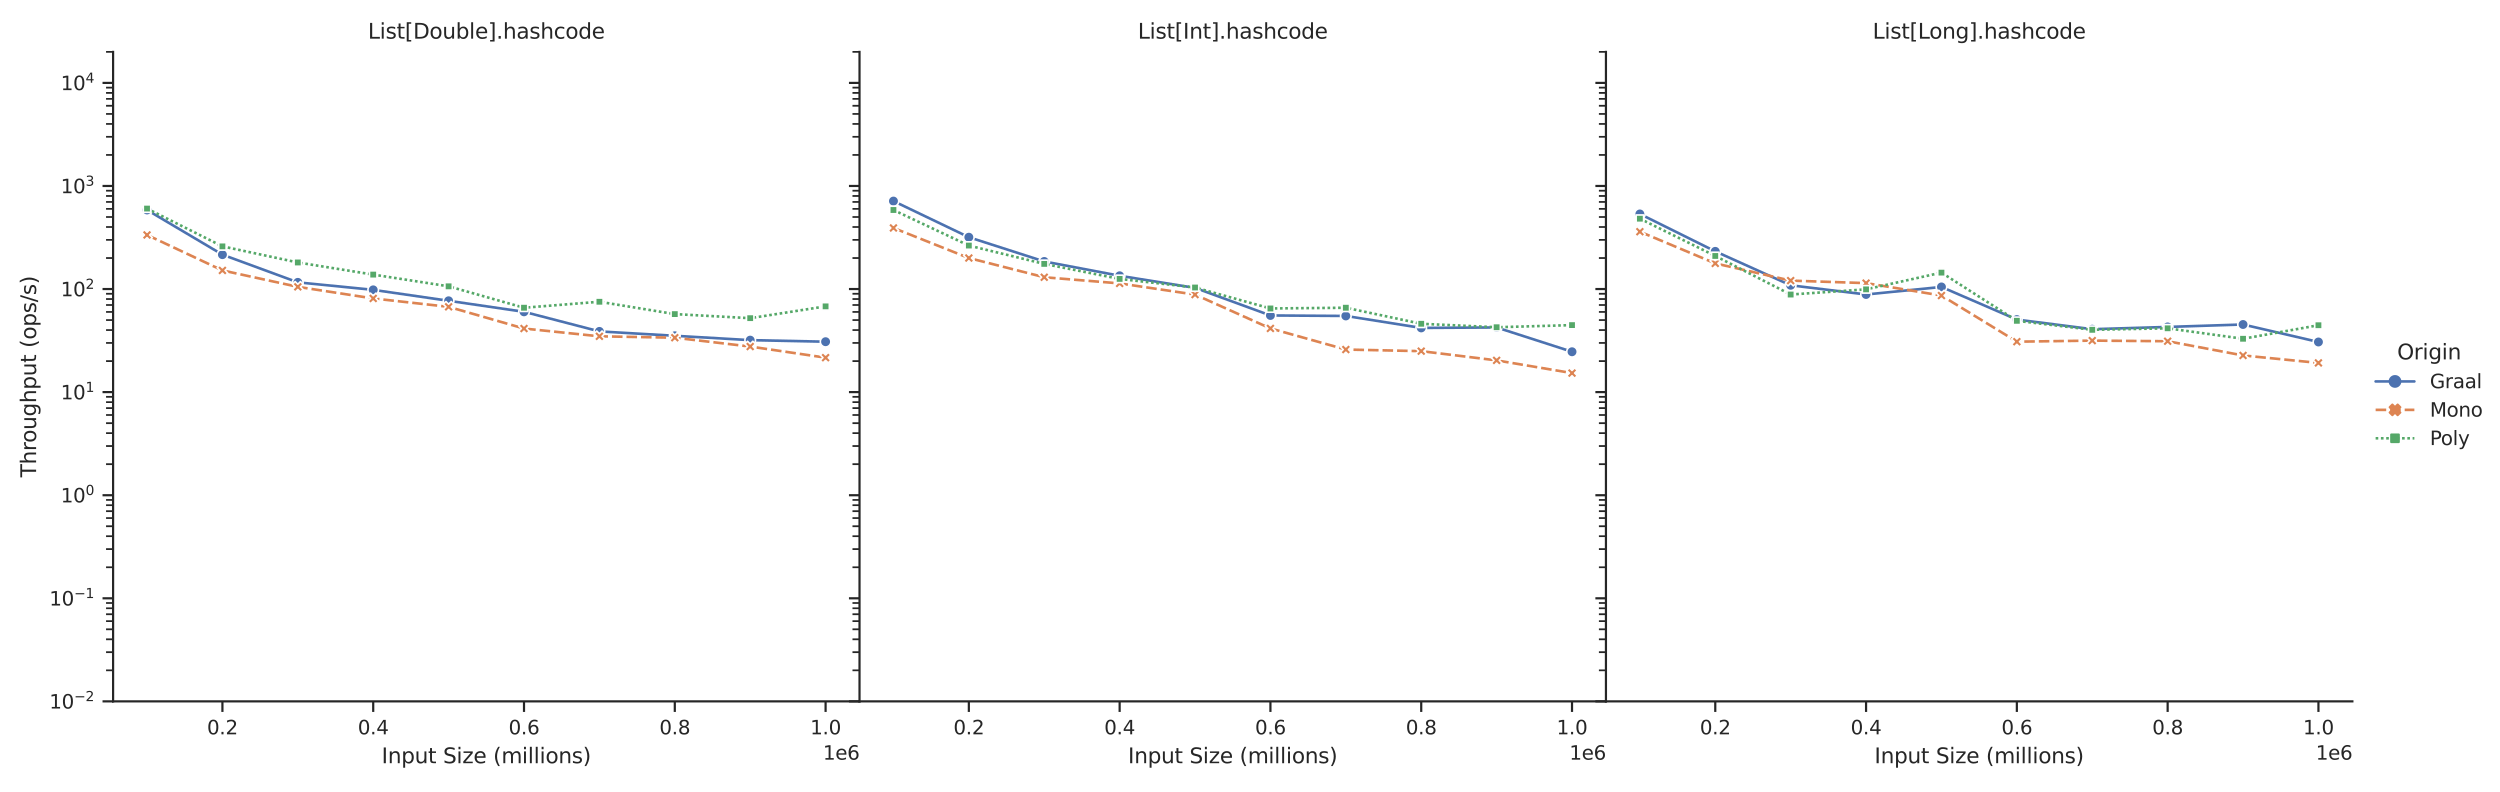 <?xml version="1.0" encoding="utf-8" standalone="no"?>
<!DOCTYPE svg PUBLIC "-//W3C//DTD SVG 1.1//EN"
  "http://www.w3.org/Graphics/SVG/1.1/DTD/svg11.dtd">
<svg xmlns:xlink="http://www.w3.org/1999/xlink" width="1135.71pt" height="360pt" viewBox="0 0 1135.71 360" xmlns="http://www.w3.org/2000/svg" version="1.1">
 <defs>
  <style type="text/css">*{stroke-linejoin: round; stroke-linecap: butt}</style>
 </defs>
 <g id="figure_1">
  <g id="patch_1">
   <path d="M 0 360 
L 1135.71 360 
L 1135.71 0 
L 0 0 
z
" style="fill: #ffffff"/>
  </g>
  <g id="axes_1">
   <g id="patch_2">
    <path d="M 51.378 318.612 
L 390.466 318.612 
L 390.466 23.568 
L 51.378 23.568 
z
" style="fill: #ffffff"/>
   </g>
   <g id="matplotlib.axis_1">
    <g id="xtick_1">
     <g id="line2d_1">
      <defs>
       <path id="me060d2d8a8" d="M 0 0 
L 0 4.8 
" style="stroke: #262626"/>
      </defs>
      <g>
       <use xlink:href="#me060d2d8a8" x="101.043" y="318.612" style="fill: #262626; stroke: #262626"/>
      </g>
     </g>
     <g id="text_1">
      <!-- 0.2 -->
      <g style="fill: #262626" transform="translate(94.045 333.599)scale(0.088 -0.088)">
       <defs>
        <path id="DejaVuSans-30" d="M 2034 4250 
Q 1547 4250 1301 3770 
Q 1056 3291 1056 2328 
Q 1056 1369 1301 889 
Q 1547 409 2034 409 
Q 2525 409 2770 889 
Q 3016 1369 3016 2328 
Q 3016 3291 2770 3770 
Q 2525 4250 2034 4250 
z
M 2034 4750 
Q 2819 4750 3233 4129 
Q 3647 3509 3647 2328 
Q 3647 1150 3233 529 
Q 2819 -91 2034 -91 
Q 1250 -91 836 529 
Q 422 1150 422 2328 
Q 422 3509 836 4129 
Q 1250 4750 2034 4750 
z
" transform="scale(0.016)"/>
        <path id="DejaVuSans-2e" d="M 684 794 
L 1344 794 
L 1344 0 
L 684 0 
L 684 794 
z
" transform="scale(0.016)"/>
        <path id="DejaVuSans-32" d="M 1228 531 
L 3431 531 
L 3431 0 
L 469 0 
L 469 531 
Q 828 903 1448 1529 
Q 2069 2156 2228 2338 
Q 2531 2678 2651 2914 
Q 2772 3150 2772 3378 
Q 2772 3750 2511 3984 
Q 2250 4219 1831 4219 
Q 1534 4219 1204 4116 
Q 875 4013 500 3803 
L 500 4441 
Q 881 4594 1212 4672 
Q 1544 4750 1819 4750 
Q 2544 4750 2975 4387 
Q 3406 4025 3406 3419 
Q 3406 3131 3298 2873 
Q 3191 2616 2906 2266 
Q 2828 2175 2409 1742 
Q 1991 1309 1228 531 
z
" transform="scale(0.016)"/>
       </defs>
       <use xlink:href="#DejaVuSans-30"/>
       <use xlink:href="#DejaVuSans-2e" x="63.623"/>
       <use xlink:href="#DejaVuSans-32" x="95.41"/>
      </g>
     </g>
    </g>
    <g id="xtick_2">
     <g id="line2d_2">
      <g>
       <use xlink:href="#me060d2d8a8" x="169.545" y="318.612" style="fill: #262626; stroke: #262626"/>
      </g>
     </g>
     <g id="text_2">
      <!-- 0.4 -->
      <g style="fill: #262626" transform="translate(162.548 333.599)scale(0.088 -0.088)">
       <defs>
        <path id="DejaVuSans-34" d="M 2419 4116 
L 825 1625 
L 2419 1625 
L 2419 4116 
z
M 2253 4666 
L 3047 4666 
L 3047 1625 
L 3713 1625 
L 3713 1100 
L 3047 1100 
L 3047 0 
L 2419 0 
L 2419 1100 
L 313 1100 
L 313 1709 
L 2253 4666 
z
" transform="scale(0.016)"/>
       </defs>
       <use xlink:href="#DejaVuSans-30"/>
       <use xlink:href="#DejaVuSans-2e" x="63.623"/>
       <use xlink:href="#DejaVuSans-34" x="95.41"/>
      </g>
     </g>
    </g>
    <g id="xtick_3">
     <g id="line2d_3">
      <g>
       <use xlink:href="#me060d2d8a8" x="238.048" y="318.612" style="fill: #262626; stroke: #262626"/>
      </g>
     </g>
     <g id="text_3">
      <!-- 0.6 -->
      <g style="fill: #262626" transform="translate(231.051 333.599)scale(0.088 -0.088)">
       <defs>
        <path id="DejaVuSans-36" d="M 2113 2584 
Q 1688 2584 1439 2293 
Q 1191 2003 1191 1497 
Q 1191 994 1439 701 
Q 1688 409 2113 409 
Q 2538 409 2786 701 
Q 3034 994 3034 1497 
Q 3034 2003 2786 2293 
Q 2538 2584 2113 2584 
z
M 3366 4563 
L 3366 3988 
Q 3128 4100 2886 4159 
Q 2644 4219 2406 4219 
Q 1781 4219 1451 3797 
Q 1122 3375 1075 2522 
Q 1259 2794 1537 2939 
Q 1816 3084 2150 3084 
Q 2853 3084 3261 2657 
Q 3669 2231 3669 1497 
Q 3669 778 3244 343 
Q 2819 -91 2113 -91 
Q 1303 -91 875 529 
Q 447 1150 447 2328 
Q 447 3434 972 4092 
Q 1497 4750 2381 4750 
Q 2619 4750 2861 4703 
Q 3103 4656 3366 4563 
z
" transform="scale(0.016)"/>
       </defs>
       <use xlink:href="#DejaVuSans-30"/>
       <use xlink:href="#DejaVuSans-2e" x="63.623"/>
       <use xlink:href="#DejaVuSans-36" x="95.41"/>
      </g>
     </g>
    </g>
    <g id="xtick_4">
     <g id="line2d_4">
      <g>
       <use xlink:href="#me060d2d8a8" x="306.551" y="318.612" style="fill: #262626; stroke: #262626"/>
      </g>
     </g>
     <g id="text_4">
      <!-- 0.8 -->
      <g style="fill: #262626" transform="translate(299.553 333.599)scale(0.088 -0.088)">
       <defs>
        <path id="DejaVuSans-38" d="M 2034 2216 
Q 1584 2216 1326 1975 
Q 1069 1734 1069 1313 
Q 1069 891 1326 650 
Q 1584 409 2034 409 
Q 2484 409 2743 651 
Q 3003 894 3003 1313 
Q 3003 1734 2745 1975 
Q 2488 2216 2034 2216 
z
M 1403 2484 
Q 997 2584 770 2862 
Q 544 3141 544 3541 
Q 544 4100 942 4425 
Q 1341 4750 2034 4750 
Q 2731 4750 3128 4425 
Q 3525 4100 3525 3541 
Q 3525 3141 3298 2862 
Q 3072 2584 2669 2484 
Q 3125 2378 3379 2068 
Q 3634 1759 3634 1313 
Q 3634 634 3220 271 
Q 2806 -91 2034 -91 
Q 1263 -91 848 271 
Q 434 634 434 1313 
Q 434 1759 690 2068 
Q 947 2378 1403 2484 
z
M 1172 3481 
Q 1172 3119 1398 2916 
Q 1625 2713 2034 2713 
Q 2441 2713 2670 2916 
Q 2900 3119 2900 3481 
Q 2900 3844 2670 4047 
Q 2441 4250 2034 4250 
Q 1625 4250 1398 4047 
Q 1172 3844 1172 3481 
z
" transform="scale(0.016)"/>
       </defs>
       <use xlink:href="#DejaVuSans-30"/>
       <use xlink:href="#DejaVuSans-2e" x="63.623"/>
       <use xlink:href="#DejaVuSans-38" x="95.41"/>
      </g>
     </g>
    </g>
    <g id="xtick_5">
     <g id="line2d_5">
      <g>
       <use xlink:href="#me060d2d8a8" x="375.053" y="318.612" style="fill: #262626; stroke: #262626"/>
      </g>
     </g>
     <g id="text_5">
      <!-- 1.0 -->
      <g style="fill: #262626" transform="translate(368.056 333.599)scale(0.088 -0.088)">
       <defs>
        <path id="DejaVuSans-31" d="M 794 531 
L 1825 531 
L 1825 4091 
L 703 3866 
L 703 4441 
L 1819 4666 
L 2450 4666 
L 2450 531 
L 3481 531 
L 3481 0 
L 794 0 
L 794 531 
z
" transform="scale(0.016)"/>
       </defs>
       <use xlink:href="#DejaVuSans-31"/>
       <use xlink:href="#DejaVuSans-2e" x="63.623"/>
       <use xlink:href="#DejaVuSans-30" x="95.41"/>
      </g>
     </g>
    </g>
    <g id="text_6">
     <!-- Input Size (millions) -->
     <g style="fill: #262626" transform="translate(173.354 346.723)scale(0.096 -0.096)">
      <defs>
       <path id="DejaVuSans-49" d="M 628 4666 
L 1259 4666 
L 1259 0 
L 628 0 
L 628 4666 
z
" transform="scale(0.016)"/>
       <path id="DejaVuSans-6e" d="M 3513 2113 
L 3513 0 
L 2938 0 
L 2938 2094 
Q 2938 2591 2744 2837 
Q 2550 3084 2163 3084 
Q 1697 3084 1428 2787 
Q 1159 2491 1159 1978 
L 1159 0 
L 581 0 
L 581 3500 
L 1159 3500 
L 1159 2956 
Q 1366 3272 1645 3428 
Q 1925 3584 2291 3584 
Q 2894 3584 3203 3211 
Q 3513 2838 3513 2113 
z
" transform="scale(0.016)"/>
       <path id="DejaVuSans-70" d="M 1159 525 
L 1159 -1331 
L 581 -1331 
L 581 3500 
L 1159 3500 
L 1159 2969 
Q 1341 3281 1617 3432 
Q 1894 3584 2278 3584 
Q 2916 3584 3314 3078 
Q 3713 2572 3713 1747 
Q 3713 922 3314 415 
Q 2916 -91 2278 -91 
Q 1894 -91 1617 61 
Q 1341 213 1159 525 
z
M 3116 1747 
Q 3116 2381 2855 2742 
Q 2594 3103 2138 3103 
Q 1681 3103 1420 2742 
Q 1159 2381 1159 1747 
Q 1159 1113 1420 752 
Q 1681 391 2138 391 
Q 2594 391 2855 752 
Q 3116 1113 3116 1747 
z
" transform="scale(0.016)"/>
       <path id="DejaVuSans-75" d="M 544 1381 
L 544 3500 
L 1119 3500 
L 1119 1403 
Q 1119 906 1312 657 
Q 1506 409 1894 409 
Q 2359 409 2629 706 
Q 2900 1003 2900 1516 
L 2900 3500 
L 3475 3500 
L 3475 0 
L 2900 0 
L 2900 538 
Q 2691 219 2414 64 
Q 2138 -91 1772 -91 
Q 1169 -91 856 284 
Q 544 659 544 1381 
z
M 1991 3584 
L 1991 3584 
z
" transform="scale(0.016)"/>
       <path id="DejaVuSans-74" d="M 1172 4494 
L 1172 3500 
L 2356 3500 
L 2356 3053 
L 1172 3053 
L 1172 1153 
Q 1172 725 1289 603 
Q 1406 481 1766 481 
L 2356 481 
L 2356 0 
L 1766 0 
Q 1100 0 847 248 
Q 594 497 594 1153 
L 594 3053 
L 172 3053 
L 172 3500 
L 594 3500 
L 594 4494 
L 1172 4494 
z
" transform="scale(0.016)"/>
       <path id="DejaVuSans-20" transform="scale(0.016)"/>
       <path id="DejaVuSans-53" d="M 3425 4513 
L 3425 3897 
Q 3066 4069 2747 4153 
Q 2428 4238 2131 4238 
Q 1616 4238 1336 4038 
Q 1056 3838 1056 3469 
Q 1056 3159 1242 3001 
Q 1428 2844 1947 2747 
L 2328 2669 
Q 3034 2534 3370 2195 
Q 3706 1856 3706 1288 
Q 3706 609 3251 259 
Q 2797 -91 1919 -91 
Q 1588 -91 1214 -16 
Q 841 59 441 206 
L 441 856 
Q 825 641 1194 531 
Q 1563 422 1919 422 
Q 2459 422 2753 634 
Q 3047 847 3047 1241 
Q 3047 1584 2836 1778 
Q 2625 1972 2144 2069 
L 1759 2144 
Q 1053 2284 737 2584 
Q 422 2884 422 3419 
Q 422 4038 858 4394 
Q 1294 4750 2059 4750 
Q 2388 4750 2728 4690 
Q 3069 4631 3425 4513 
z
" transform="scale(0.016)"/>
       <path id="DejaVuSans-69" d="M 603 3500 
L 1178 3500 
L 1178 0 
L 603 0 
L 603 3500 
z
M 603 4863 
L 1178 4863 
L 1178 4134 
L 603 4134 
L 603 4863 
z
" transform="scale(0.016)"/>
       <path id="DejaVuSans-7a" d="M 353 3500 
L 3084 3500 
L 3084 2975 
L 922 459 
L 3084 459 
L 3084 0 
L 275 0 
L 275 525 
L 2438 3041 
L 353 3041 
L 353 3500 
z
" transform="scale(0.016)"/>
       <path id="DejaVuSans-65" d="M 3597 1894 
L 3597 1613 
L 953 1613 
Q 991 1019 1311 708 
Q 1631 397 2203 397 
Q 2534 397 2845 478 
Q 3156 559 3463 722 
L 3463 178 
Q 3153 47 2828 -22 
Q 2503 -91 2169 -91 
Q 1331 -91 842 396 
Q 353 884 353 1716 
Q 353 2575 817 3079 
Q 1281 3584 2069 3584 
Q 2775 3584 3186 3129 
Q 3597 2675 3597 1894 
z
M 3022 2063 
Q 3016 2534 2758 2815 
Q 2500 3097 2075 3097 
Q 1594 3097 1305 2825 
Q 1016 2553 972 2059 
L 3022 2063 
z
" transform="scale(0.016)"/>
       <path id="DejaVuSans-28" d="M 1984 4856 
Q 1566 4138 1362 3434 
Q 1159 2731 1159 2009 
Q 1159 1288 1364 580 
Q 1569 -128 1984 -844 
L 1484 -844 
Q 1016 -109 783 600 
Q 550 1309 550 2009 
Q 550 2706 781 3412 
Q 1013 4119 1484 4856 
L 1984 4856 
z
" transform="scale(0.016)"/>
       <path id="DejaVuSans-6d" d="M 3328 2828 
Q 3544 3216 3844 3400 
Q 4144 3584 4550 3584 
Q 5097 3584 5394 3201 
Q 5691 2819 5691 2113 
L 5691 0 
L 5113 0 
L 5113 2094 
Q 5113 2597 4934 2840 
Q 4756 3084 4391 3084 
Q 3944 3084 3684 2787 
Q 3425 2491 3425 1978 
L 3425 0 
L 2847 0 
L 2847 2094 
Q 2847 2600 2669 2842 
Q 2491 3084 2119 3084 
Q 1678 3084 1418 2786 
Q 1159 2488 1159 1978 
L 1159 0 
L 581 0 
L 581 3500 
L 1159 3500 
L 1159 2956 
Q 1356 3278 1631 3431 
Q 1906 3584 2284 3584 
Q 2666 3584 2933 3390 
Q 3200 3197 3328 2828 
z
" transform="scale(0.016)"/>
       <path id="DejaVuSans-6c" d="M 603 4863 
L 1178 4863 
L 1178 0 
L 603 0 
L 603 4863 
z
" transform="scale(0.016)"/>
       <path id="DejaVuSans-6f" d="M 1959 3097 
Q 1497 3097 1228 2736 
Q 959 2375 959 1747 
Q 959 1119 1226 758 
Q 1494 397 1959 397 
Q 2419 397 2687 759 
Q 2956 1122 2956 1747 
Q 2956 2369 2687 2733 
Q 2419 3097 1959 3097 
z
M 1959 3584 
Q 2709 3584 3137 3096 
Q 3566 2609 3566 1747 
Q 3566 888 3137 398 
Q 2709 -91 1959 -91 
Q 1206 -91 779 398 
Q 353 888 353 1747 
Q 353 2609 779 3096 
Q 1206 3584 1959 3584 
z
" transform="scale(0.016)"/>
       <path id="DejaVuSans-73" d="M 2834 3397 
L 2834 2853 
Q 2591 2978 2328 3040 
Q 2066 3103 1784 3103 
Q 1356 3103 1142 2972 
Q 928 2841 928 2578 
Q 928 2378 1081 2264 
Q 1234 2150 1697 2047 
L 1894 2003 
Q 2506 1872 2764 1633 
Q 3022 1394 3022 966 
Q 3022 478 2636 193 
Q 2250 -91 1575 -91 
Q 1294 -91 989 -36 
Q 684 19 347 128 
L 347 722 
Q 666 556 975 473 
Q 1284 391 1588 391 
Q 1994 391 2212 530 
Q 2431 669 2431 922 
Q 2431 1156 2273 1281 
Q 2116 1406 1581 1522 
L 1381 1569 
Q 847 1681 609 1914 
Q 372 2147 372 2553 
Q 372 3047 722 3315 
Q 1072 3584 1716 3584 
Q 2034 3584 2315 3537 
Q 2597 3491 2834 3397 
z
" transform="scale(0.016)"/>
       <path id="DejaVuSans-29" d="M 513 4856 
L 1013 4856 
Q 1481 4119 1714 3412 
Q 1947 2706 1947 2009 
Q 1947 1309 1714 600 
Q 1481 -109 1013 -844 
L 513 -844 
Q 928 -128 1133 580 
Q 1338 1288 1338 2009 
Q 1338 2731 1133 3434 
Q 928 4138 513 4856 
z
" transform="scale(0.016)"/>
      </defs>
      <use xlink:href="#DejaVuSans-49"/>
      <use xlink:href="#DejaVuSans-6e" x="29.492"/>
      <use xlink:href="#DejaVuSans-70" x="92.871"/>
      <use xlink:href="#DejaVuSans-75" x="156.348"/>
      <use xlink:href="#DejaVuSans-74" x="219.727"/>
      <use xlink:href="#DejaVuSans-20" x="258.936"/>
      <use xlink:href="#DejaVuSans-53" x="290.723"/>
      <use xlink:href="#DejaVuSans-69" x="354.199"/>
      <use xlink:href="#DejaVuSans-7a" x="381.982"/>
      <use xlink:href="#DejaVuSans-65" x="434.473"/>
      <use xlink:href="#DejaVuSans-20" x="495.996"/>
      <use xlink:href="#DejaVuSans-28" x="527.783"/>
      <use xlink:href="#DejaVuSans-6d" x="566.797"/>
      <use xlink:href="#DejaVuSans-69" x="664.209"/>
      <use xlink:href="#DejaVuSans-6c" x="691.992"/>
      <use xlink:href="#DejaVuSans-6c" x="719.775"/>
      <use xlink:href="#DejaVuSans-69" x="747.559"/>
      <use xlink:href="#DejaVuSans-6f" x="775.342"/>
      <use xlink:href="#DejaVuSans-6e" x="836.523"/>
      <use xlink:href="#DejaVuSans-73" x="899.902"/>
      <use xlink:href="#DejaVuSans-29" x="952.002"/>
     </g>
    </g>
    <g id="text_7">
     <!-- 1e6 -->
     <g style="fill: #262626" transform="translate(373.854 345.115)scale(0.088 -0.088)">
      <use xlink:href="#DejaVuSans-31"/>
      <use xlink:href="#DejaVuSans-65" x="63.623"/>
      <use xlink:href="#DejaVuSans-36" x="125.146"/>
     </g>
    </g>
   </g>
   <g id="matplotlib.axis_2">
    <g id="ytick_1">
     <g id="line2d_6">
      <defs>
       <path id="md346d77a97" d="M 0 0 
L -4.8 0 
" style="stroke: #262626"/>
      </defs>
      <g>
       <use xlink:href="#md346d77a97" x="51.378" y="318.612" style="fill: #262626; stroke: #262626"/>
      </g>
     </g>
     <g id="text_8">
      <!-- $\mathdefault{10^{-2}}$ -->
      <g style="fill: #262626" transform="translate(22.398 321.955)scale(0.088 -0.088)">
       <defs>
        <path id="DejaVuSans-2212" d="M 678 2272 
L 4684 2272 
L 4684 1741 
L 678 1741 
L 678 2272 
z
" transform="scale(0.016)"/>
       </defs>
       <use xlink:href="#DejaVuSans-31" transform="translate(0 0.766)"/>
       <use xlink:href="#DejaVuSans-30" transform="translate(63.623 0.766)"/>
       <use xlink:href="#DejaVuSans-2212" transform="translate(128.203 39.047)scale(0.7)"/>
       <use xlink:href="#DejaVuSans-32" transform="translate(186.855 39.047)scale(0.7)"/>
      </g>
     </g>
    </g>
    <g id="ytick_2">
     <g id="line2d_7">
      <g>
       <use xlink:href="#md346d77a97" x="51.378" y="271.787" style="fill: #262626; stroke: #262626"/>
      </g>
     </g>
     <g id="text_9">
      <!-- $\mathdefault{10^{-1}}$ -->
      <g style="fill: #262626" transform="translate(22.398 275.131)scale(0.088 -0.088)">
       <use xlink:href="#DejaVuSans-31" transform="translate(0 0.684)"/>
       <use xlink:href="#DejaVuSans-30" transform="translate(63.623 0.684)"/>
       <use xlink:href="#DejaVuSans-2212" transform="translate(128.203 38.966)scale(0.7)"/>
       <use xlink:href="#DejaVuSans-31" transform="translate(186.855 38.966)scale(0.7)"/>
      </g>
     </g>
    </g>
    <g id="ytick_3">
     <g id="line2d_8">
      <g>
       <use xlink:href="#md346d77a97" x="51.378" y="224.963" style="fill: #262626; stroke: #262626"/>
      </g>
     </g>
     <g id="text_10">
      <!-- $\mathdefault{10^{0}}$ -->
      <g style="fill: #262626" transform="translate(27.59 228.306)scale(0.088 -0.088)">
       <use xlink:href="#DejaVuSans-31" transform="translate(0 0.766)"/>
       <use xlink:href="#DejaVuSans-30" transform="translate(63.623 0.766)"/>
       <use xlink:href="#DejaVuSans-30" transform="translate(128.203 39.047)scale(0.7)"/>
      </g>
     </g>
    </g>
    <g id="ytick_4">
     <g id="line2d_9">
      <g>
       <use xlink:href="#md346d77a97" x="51.378" y="178.138" style="fill: #262626; stroke: #262626"/>
      </g>
     </g>
     <g id="text_11">
      <!-- $\mathdefault{10^{1}}$ -->
      <g style="fill: #262626" transform="translate(27.59 181.481)scale(0.088 -0.088)">
       <use xlink:href="#DejaVuSans-31" transform="translate(0 0.684)"/>
       <use xlink:href="#DejaVuSans-30" transform="translate(63.623 0.684)"/>
       <use xlink:href="#DejaVuSans-31" transform="translate(128.203 38.966)scale(0.7)"/>
      </g>
     </g>
    </g>
    <g id="ytick_5">
     <g id="line2d_10">
      <g>
       <use xlink:href="#md346d77a97" x="51.378" y="131.313" style="fill: #262626; stroke: #262626"/>
      </g>
     </g>
     <g id="text_12">
      <!-- $\mathdefault{10^{2}}$ -->
      <g style="fill: #262626" transform="translate(27.59 134.656)scale(0.088 -0.088)">
       <use xlink:href="#DejaVuSans-31" transform="translate(0 0.766)"/>
       <use xlink:href="#DejaVuSans-30" transform="translate(63.623 0.766)"/>
       <use xlink:href="#DejaVuSans-32" transform="translate(128.203 39.047)scale(0.7)"/>
      </g>
     </g>
    </g>
    <g id="ytick_6">
     <g id="line2d_11">
      <g>
       <use xlink:href="#md346d77a97" x="51.378" y="84.488" style="fill: #262626; stroke: #262626"/>
      </g>
     </g>
     <g id="text_13">
      <!-- $\mathdefault{10^{3}}$ -->
      <g style="fill: #262626" transform="translate(27.59 87.832)scale(0.088 -0.088)">
       <defs>
        <path id="DejaVuSans-33" d="M 2597 2516 
Q 3050 2419 3304 2112 
Q 3559 1806 3559 1356 
Q 3559 666 3084 287 
Q 2609 -91 1734 -91 
Q 1441 -91 1130 -33 
Q 819 25 488 141 
L 488 750 
Q 750 597 1062 519 
Q 1375 441 1716 441 
Q 2309 441 2620 675 
Q 2931 909 2931 1356 
Q 2931 1769 2642 2001 
Q 2353 2234 1838 2234 
L 1294 2234 
L 1294 2753 
L 1863 2753 
Q 2328 2753 2575 2939 
Q 2822 3125 2822 3475 
Q 2822 3834 2567 4026 
Q 2313 4219 1838 4219 
Q 1578 4219 1281 4162 
Q 984 4106 628 3988 
L 628 4550 
Q 988 4650 1302 4700 
Q 1616 4750 1894 4750 
Q 2613 4750 3031 4423 
Q 3450 4097 3450 3541 
Q 3450 3153 3228 2886 
Q 3006 2619 2597 2516 
z
" transform="scale(0.016)"/>
       </defs>
       <use xlink:href="#DejaVuSans-31" transform="translate(0 0.766)"/>
       <use xlink:href="#DejaVuSans-30" transform="translate(63.623 0.766)"/>
       <use xlink:href="#DejaVuSans-33" transform="translate(128.203 39.047)scale(0.7)"/>
      </g>
     </g>
    </g>
    <g id="ytick_7">
     <g id="line2d_12">
      <g>
       <use xlink:href="#md346d77a97" x="51.378" y="37.664" style="fill: #262626; stroke: #262626"/>
      </g>
     </g>
     <g id="text_14">
      <!-- $\mathdefault{10^{4}}$ -->
      <g style="fill: #262626" transform="translate(27.59 41.007)scale(0.088 -0.088)">
       <use xlink:href="#DejaVuSans-31" transform="translate(0 0.684)"/>
       <use xlink:href="#DejaVuSans-30" transform="translate(63.623 0.684)"/>
       <use xlink:href="#DejaVuSans-34" transform="translate(128.203 38.966)scale(0.7)"/>
      </g>
     </g>
    </g>
    <g id="ytick_8">
     <g id="line2d_13">
      <defs>
       <path id="m444eeaf76a" d="M 0 0 
L -3.2 0 
" style="stroke: #262626; stroke-width: 0.8"/>
      </defs>
      <g>
       <use xlink:href="#m444eeaf76a" x="51.378" y="304.516" style="fill: #262626; stroke: #262626; stroke-width: 0.8"/>
      </g>
     </g>
    </g>
    <g id="ytick_9">
     <g id="line2d_14">
      <g>
       <use xlink:href="#m444eeaf76a" x="51.378" y="296.271" style="fill: #262626; stroke: #262626; stroke-width: 0.8"/>
      </g>
     </g>
    </g>
    <g id="ytick_10">
     <g id="line2d_15">
      <g>
       <use xlink:href="#m444eeaf76a" x="51.378" y="290.421" style="fill: #262626; stroke: #262626; stroke-width: 0.8"/>
      </g>
     </g>
    </g>
    <g id="ytick_11">
     <g id="line2d_16">
      <g>
       <use xlink:href="#m444eeaf76a" x="51.378" y="285.883" style="fill: #262626; stroke: #262626; stroke-width: 0.8"/>
      </g>
     </g>
    </g>
    <g id="ytick_12">
     <g id="line2d_17">
      <g>
       <use xlink:href="#m444eeaf76a" x="51.378" y="282.175" style="fill: #262626; stroke: #262626; stroke-width: 0.8"/>
      </g>
     </g>
    </g>
    <g id="ytick_13">
     <g id="line2d_18">
      <g>
       <use xlink:href="#m444eeaf76a" x="51.378" y="279.041" style="fill: #262626; stroke: #262626; stroke-width: 0.8"/>
      </g>
     </g>
    </g>
    <g id="ytick_14">
     <g id="line2d_19">
      <g>
       <use xlink:href="#m444eeaf76a" x="51.378" y="276.325" style="fill: #262626; stroke: #262626; stroke-width: 0.8"/>
      </g>
     </g>
    </g>
    <g id="ytick_15">
     <g id="line2d_20">
      <g>
       <use xlink:href="#m444eeaf76a" x="51.378" y="273.93" style="fill: #262626; stroke: #262626; stroke-width: 0.8"/>
      </g>
     </g>
    </g>
    <g id="ytick_16">
     <g id="line2d_21">
      <g>
       <use xlink:href="#m444eeaf76a" x="51.378" y="257.692" style="fill: #262626; stroke: #262626; stroke-width: 0.8"/>
      </g>
     </g>
    </g>
    <g id="ytick_17">
     <g id="line2d_22">
      <g>
       <use xlink:href="#m444eeaf76a" x="51.378" y="249.446" style="fill: #262626; stroke: #262626; stroke-width: 0.8"/>
      </g>
     </g>
    </g>
    <g id="ytick_18">
     <g id="line2d_23">
      <g>
       <use xlink:href="#m444eeaf76a" x="51.378" y="243.596" style="fill: #262626; stroke: #262626; stroke-width: 0.8"/>
      </g>
     </g>
    </g>
    <g id="ytick_19">
     <g id="line2d_24">
      <g>
       <use xlink:href="#m444eeaf76a" x="51.378" y="239.058" style="fill: #262626; stroke: #262626; stroke-width: 0.8"/>
      </g>
     </g>
    </g>
    <g id="ytick_20">
     <g id="line2d_25">
      <g>
       <use xlink:href="#m444eeaf76a" x="51.378" y="235.351" style="fill: #262626; stroke: #262626; stroke-width: 0.8"/>
      </g>
     </g>
    </g>
    <g id="ytick_21">
     <g id="line2d_26">
      <g>
       <use xlink:href="#m444eeaf76a" x="51.378" y="232.216" style="fill: #262626; stroke: #262626; stroke-width: 0.8"/>
      </g>
     </g>
    </g>
    <g id="ytick_22">
     <g id="line2d_27">
      <g>
       <use xlink:href="#m444eeaf76a" x="51.378" y="229.5" style="fill: #262626; stroke: #262626; stroke-width: 0.8"/>
      </g>
     </g>
    </g>
    <g id="ytick_23">
     <g id="line2d_28">
      <g>
       <use xlink:href="#m444eeaf76a" x="51.378" y="227.105" style="fill: #262626; stroke: #262626; stroke-width: 0.8"/>
      </g>
     </g>
    </g>
    <g id="ytick_24">
     <g id="line2d_29">
      <g>
       <use xlink:href="#m444eeaf76a" x="51.378" y="210.867" style="fill: #262626; stroke: #262626; stroke-width: 0.8"/>
      </g>
     </g>
    </g>
    <g id="ytick_25">
     <g id="line2d_30">
      <g>
       <use xlink:href="#m444eeaf76a" x="51.378" y="202.621" style="fill: #262626; stroke: #262626; stroke-width: 0.8"/>
      </g>
     </g>
    </g>
    <g id="ytick_26">
     <g id="line2d_31">
      <g>
       <use xlink:href="#m444eeaf76a" x="51.378" y="196.771" style="fill: #262626; stroke: #262626; stroke-width: 0.8"/>
      </g>
     </g>
    </g>
    <g id="ytick_27">
     <g id="line2d_32">
      <g>
       <use xlink:href="#m444eeaf76a" x="51.378" y="192.233" style="fill: #262626; stroke: #262626; stroke-width: 0.8"/>
      </g>
     </g>
    </g>
    <g id="ytick_28">
     <g id="line2d_33">
      <g>
       <use xlink:href="#m444eeaf76a" x="51.378" y="188.526" style="fill: #262626; stroke: #262626; stroke-width: 0.8"/>
      </g>
     </g>
    </g>
    <g id="ytick_29">
     <g id="line2d_34">
      <g>
       <use xlink:href="#m444eeaf76a" x="51.378" y="185.391" style="fill: #262626; stroke: #262626; stroke-width: 0.8"/>
      </g>
     </g>
    </g>
    <g id="ytick_30">
     <g id="line2d_35">
      <g>
       <use xlink:href="#m444eeaf76a" x="51.378" y="182.676" style="fill: #262626; stroke: #262626; stroke-width: 0.8"/>
      </g>
     </g>
    </g>
    <g id="ytick_31">
     <g id="line2d_36">
      <g>
       <use xlink:href="#m444eeaf76a" x="51.378" y="180.28" style="fill: #262626; stroke: #262626; stroke-width: 0.8"/>
      </g>
     </g>
    </g>
    <g id="ytick_32">
     <g id="line2d_37">
      <g>
       <use xlink:href="#m444eeaf76a" x="51.378" y="164.042" style="fill: #262626; stroke: #262626; stroke-width: 0.8"/>
      </g>
     </g>
    </g>
    <g id="ytick_33">
     <g id="line2d_38">
      <g>
       <use xlink:href="#m444eeaf76a" x="51.378" y="155.797" style="fill: #262626; stroke: #262626; stroke-width: 0.8"/>
      </g>
     </g>
    </g>
    <g id="ytick_34">
     <g id="line2d_39">
      <g>
       <use xlink:href="#m444eeaf76a" x="51.378" y="149.947" style="fill: #262626; stroke: #262626; stroke-width: 0.8"/>
      </g>
     </g>
    </g>
    <g id="ytick_35">
     <g id="line2d_40">
      <g>
       <use xlink:href="#m444eeaf76a" x="51.378" y="145.409" style="fill: #262626; stroke: #262626; stroke-width: 0.8"/>
      </g>
     </g>
    </g>
    <g id="ytick_36">
     <g id="line2d_41">
      <g>
       <use xlink:href="#m444eeaf76a" x="51.378" y="141.701" style="fill: #262626; stroke: #262626; stroke-width: 0.8"/>
      </g>
     </g>
    </g>
    <g id="ytick_37">
     <g id="line2d_42">
      <g>
       <use xlink:href="#m444eeaf76a" x="51.378" y="138.566" style="fill: #262626; stroke: #262626; stroke-width: 0.8"/>
      </g>
     </g>
    </g>
    <g id="ytick_38">
     <g id="line2d_43">
      <g>
       <use xlink:href="#m444eeaf76a" x="51.378" y="135.851" style="fill: #262626; stroke: #262626; stroke-width: 0.8"/>
      </g>
     </g>
    </g>
    <g id="ytick_39">
     <g id="line2d_44">
      <g>
       <use xlink:href="#m444eeaf76a" x="51.378" y="133.456" style="fill: #262626; stroke: #262626; stroke-width: 0.8"/>
      </g>
     </g>
    </g>
    <g id="ytick_40">
     <g id="line2d_45">
      <g>
       <use xlink:href="#m444eeaf76a" x="51.378" y="117.217" style="fill: #262626; stroke: #262626; stroke-width: 0.8"/>
      </g>
     </g>
    </g>
    <g id="ytick_41">
     <g id="line2d_46">
      <g>
       <use xlink:href="#m444eeaf76a" x="51.378" y="108.972" style="fill: #262626; stroke: #262626; stroke-width: 0.8"/>
      </g>
     </g>
    </g>
    <g id="ytick_42">
     <g id="line2d_47">
      <g>
       <use xlink:href="#m444eeaf76a" x="51.378" y="103.122" style="fill: #262626; stroke: #262626; stroke-width: 0.8"/>
      </g>
     </g>
    </g>
    <g id="ytick_43">
     <g id="line2d_48">
      <g>
       <use xlink:href="#m444eeaf76a" x="51.378" y="98.584" style="fill: #262626; stroke: #262626; stroke-width: 0.8"/>
      </g>
     </g>
    </g>
    <g id="ytick_44">
     <g id="line2d_49">
      <g>
       <use xlink:href="#m444eeaf76a" x="51.378" y="94.876" style="fill: #262626; stroke: #262626; stroke-width: 0.8"/>
      </g>
     </g>
    </g>
    <g id="ytick_45">
     <g id="line2d_50">
      <g>
       <use xlink:href="#m444eeaf76a" x="51.378" y="91.742" style="fill: #262626; stroke: #262626; stroke-width: 0.8"/>
      </g>
     </g>
    </g>
    <g id="ytick_46">
     <g id="line2d_51">
      <g>
       <use xlink:href="#m444eeaf76a" x="51.378" y="89.026" style="fill: #262626; stroke: #262626; stroke-width: 0.8"/>
      </g>
     </g>
    </g>
    <g id="ytick_47">
     <g id="line2d_52">
      <g>
       <use xlink:href="#m444eeaf76a" x="51.378" y="86.631" style="fill: #262626; stroke: #262626; stroke-width: 0.8"/>
      </g>
     </g>
    </g>
    <g id="ytick_48">
     <g id="line2d_53">
      <g>
       <use xlink:href="#m444eeaf76a" x="51.378" y="70.393" style="fill: #262626; stroke: #262626; stroke-width: 0.8"/>
      </g>
     </g>
    </g>
    <g id="ytick_49">
     <g id="line2d_54">
      <g>
       <use xlink:href="#m444eeaf76a" x="51.378" y="62.147" style="fill: #262626; stroke: #262626; stroke-width: 0.8"/>
      </g>
     </g>
    </g>
    <g id="ytick_50">
     <g id="line2d_55">
      <g>
       <use xlink:href="#m444eeaf76a" x="51.378" y="56.297" style="fill: #262626; stroke: #262626; stroke-width: 0.8"/>
      </g>
     </g>
    </g>
    <g id="ytick_51">
     <g id="line2d_56">
      <g>
       <use xlink:href="#m444eeaf76a" x="51.378" y="51.759" style="fill: #262626; stroke: #262626; stroke-width: 0.8"/>
      </g>
     </g>
    </g>
    <g id="ytick_52">
     <g id="line2d_57">
      <g>
       <use xlink:href="#m444eeaf76a" x="51.378" y="48.052" style="fill: #262626; stroke: #262626; stroke-width: 0.8"/>
      </g>
     </g>
    </g>
    <g id="ytick_53">
     <g id="line2d_58">
      <g>
       <use xlink:href="#m444eeaf76a" x="51.378" y="44.917" style="fill: #262626; stroke: #262626; stroke-width: 0.8"/>
      </g>
     </g>
    </g>
    <g id="ytick_54">
     <g id="line2d_59">
      <g>
       <use xlink:href="#m444eeaf76a" x="51.378" y="42.201" style="fill: #262626; stroke: #262626; stroke-width: 0.8"/>
      </g>
     </g>
    </g>
    <g id="ytick_55">
     <g id="line2d_60">
      <g>
       <use xlink:href="#m444eeaf76a" x="51.378" y="39.806" style="fill: #262626; stroke: #262626; stroke-width: 0.8"/>
      </g>
     </g>
    </g>
    <g id="ytick_56">
     <g id="line2d_61">
      <g>
       <use xlink:href="#m444eeaf76a" x="51.378" y="23.568" style="fill: #262626; stroke: #262626; stroke-width: 0.8"/>
      </g>
     </g>
    </g>
    <g id="text_15">
     <!-- Throughput (ops/s) -->
     <g style="fill: #262626" transform="translate(16.402 216.841)rotate(-90)scale(0.096 -0.096)">
      <defs>
       <path id="DejaVuSans-54" d="M -19 4666 
L 3928 4666 
L 3928 4134 
L 2272 4134 
L 2272 0 
L 1638 0 
L 1638 4134 
L -19 4134 
L -19 4666 
z
" transform="scale(0.016)"/>
       <path id="DejaVuSans-68" d="M 3513 2113 
L 3513 0 
L 2938 0 
L 2938 2094 
Q 2938 2591 2744 2837 
Q 2550 3084 2163 3084 
Q 1697 3084 1428 2787 
Q 1159 2491 1159 1978 
L 1159 0 
L 581 0 
L 581 4863 
L 1159 4863 
L 1159 2956 
Q 1366 3272 1645 3428 
Q 1925 3584 2291 3584 
Q 2894 3584 3203 3211 
Q 3513 2838 3513 2113 
z
" transform="scale(0.016)"/>
       <path id="DejaVuSans-72" d="M 2631 2963 
Q 2534 3019 2420 3045 
Q 2306 3072 2169 3072 
Q 1681 3072 1420 2755 
Q 1159 2438 1159 1844 
L 1159 0 
L 581 0 
L 581 3500 
L 1159 3500 
L 1159 2956 
Q 1341 3275 1631 3429 
Q 1922 3584 2338 3584 
Q 2397 3584 2469 3576 
Q 2541 3569 2628 3553 
L 2631 2963 
z
" transform="scale(0.016)"/>
       <path id="DejaVuSans-67" d="M 2906 1791 
Q 2906 2416 2648 2759 
Q 2391 3103 1925 3103 
Q 1463 3103 1205 2759 
Q 947 2416 947 1791 
Q 947 1169 1205 825 
Q 1463 481 1925 481 
Q 2391 481 2648 825 
Q 2906 1169 2906 1791 
z
M 3481 434 
Q 3481 -459 3084 -895 
Q 2688 -1331 1869 -1331 
Q 1566 -1331 1297 -1286 
Q 1028 -1241 775 -1147 
L 775 -588 
Q 1028 -725 1275 -790 
Q 1522 -856 1778 -856 
Q 2344 -856 2625 -561 
Q 2906 -266 2906 331 
L 2906 616 
Q 2728 306 2450 153 
Q 2172 0 1784 0 
Q 1141 0 747 490 
Q 353 981 353 1791 
Q 353 2603 747 3093 
Q 1141 3584 1784 3584 
Q 2172 3584 2450 3431 
Q 2728 3278 2906 2969 
L 2906 3500 
L 3481 3500 
L 3481 434 
z
" transform="scale(0.016)"/>
       <path id="DejaVuSans-2f" d="M 1625 4666 
L 2156 4666 
L 531 -594 
L 0 -594 
L 1625 4666 
z
" transform="scale(0.016)"/>
      </defs>
      <use xlink:href="#DejaVuSans-54"/>
      <use xlink:href="#DejaVuSans-68" x="61.084"/>
      <use xlink:href="#DejaVuSans-72" x="124.463"/>
      <use xlink:href="#DejaVuSans-6f" x="163.326"/>
      <use xlink:href="#DejaVuSans-75" x="224.508"/>
      <use xlink:href="#DejaVuSans-67" x="287.887"/>
      <use xlink:href="#DejaVuSans-68" x="351.363"/>
      <use xlink:href="#DejaVuSans-70" x="414.742"/>
      <use xlink:href="#DejaVuSans-75" x="478.219"/>
      <use xlink:href="#DejaVuSans-74" x="541.598"/>
      <use xlink:href="#DejaVuSans-20" x="580.807"/>
      <use xlink:href="#DejaVuSans-28" x="612.594"/>
      <use xlink:href="#DejaVuSans-6f" x="651.607"/>
      <use xlink:href="#DejaVuSans-70" x="712.789"/>
      <use xlink:href="#DejaVuSans-73" x="776.266"/>
      <use xlink:href="#DejaVuSans-2f" x="828.365"/>
      <use xlink:href="#DejaVuSans-73" x="862.057"/>
      <use xlink:href="#DejaVuSans-29" x="914.156"/>
     </g>
    </g>
   </g>
   <g id="line2d_62">
    <path d="M 66.791 95.385 
L 101.043 115.687 
L 135.294 128.27 
L 169.545 131.68 
L 203.797 136.646 
L 238.048 141.656 
L 272.299 150.552 
L 306.551 152.539 
L 340.802 154.521 
L 375.053 155.23 
" clip-path="url(#pf654df05bc)" style="fill: none; stroke: #4c72b0; stroke-width: 1.2; stroke-linecap: round"/>
    <defs>
     <path id="m4346bb6ec1" d="M 0 2.4 
C 0.636 2.4 1.247 2.147 1.697 1.697 
C 2.147 1.247 2.4 0.636 2.4 0 
C 2.4 -0.636 2.147 -1.247 1.697 -1.697 
C 1.247 -2.147 0.636 -2.4 0 -2.4 
C -0.636 -2.4 -1.247 -2.147 -1.697 -1.697 
C -2.147 -1.247 -2.4 -0.636 -2.4 0 
C -2.4 0.636 -2.147 1.247 -1.697 1.697 
C -1.247 2.147 -0.636 2.4 0 2.4 
z
" style="stroke: #ffffff; stroke-width: 0.75"/>
    </defs>
    <g clip-path="url(#pf654df05bc)">
     <use xlink:href="#m4346bb6ec1" x="66.791" y="95.385" style="fill: #4c72b0; stroke: #ffffff; stroke-width: 0.75"/>
     <use xlink:href="#m4346bb6ec1" x="101.043" y="115.687" style="fill: #4c72b0; stroke: #ffffff; stroke-width: 0.75"/>
     <use xlink:href="#m4346bb6ec1" x="135.294" y="128.27" style="fill: #4c72b0; stroke: #ffffff; stroke-width: 0.75"/>
     <use xlink:href="#m4346bb6ec1" x="169.545" y="131.68" style="fill: #4c72b0; stroke: #ffffff; stroke-width: 0.75"/>
     <use xlink:href="#m4346bb6ec1" x="203.797" y="136.646" style="fill: #4c72b0; stroke: #ffffff; stroke-width: 0.75"/>
     <use xlink:href="#m4346bb6ec1" x="238.048" y="141.656" style="fill: #4c72b0; stroke: #ffffff; stroke-width: 0.75"/>
     <use xlink:href="#m4346bb6ec1" x="272.299" y="150.552" style="fill: #4c72b0; stroke: #ffffff; stroke-width: 0.75"/>
     <use xlink:href="#m4346bb6ec1" x="306.551" y="152.539" style="fill: #4c72b0; stroke: #ffffff; stroke-width: 0.75"/>
     <use xlink:href="#m4346bb6ec1" x="340.802" y="154.521" style="fill: #4c72b0; stroke: #ffffff; stroke-width: 0.75"/>
     <use xlink:href="#m4346bb6ec1" x="375.053" y="155.23" style="fill: #4c72b0; stroke: #ffffff; stroke-width: 0.75"/>
    </g>
   </g>
   <g id="line2d_63">
    <path d="M 66.791 106.733 
L 101.043 122.849 
L 135.294 130.311 
L 169.545 135.578 
L 203.797 139.388 
L 238.048 149.245 
L 272.299 152.777 
L 306.551 153.417 
L 340.802 157.43 
L 375.053 162.478 
" clip-path="url(#pf654df05bc)" style="fill: none; stroke-dasharray: 4.8,1.8; stroke-dashoffset: 0; stroke: #dd8452; stroke-width: 1.2"/>
    <defs>
     <path id="m29b56cbc8a" d="M -1.2 2.4 
L 0 1.2 
L 1.2 2.4 
L 2.4 1.2 
L 1.2 0 
L 2.4 -1.2 
L 1.2 -2.4 
L 0 -1.2 
L -1.2 -2.4 
L -2.4 -1.2 
L -1.2 0 
L -2.4 1.2 
z
" style="stroke: #ffffff; stroke-width: 0.75; stroke-linejoin: miter"/>
    </defs>
    <g clip-path="url(#pf654df05bc)">
     <use xlink:href="#m29b56cbc8a" x="66.791" y="106.733" style="fill: #dd8452; stroke: #ffffff; stroke-width: 0.75; stroke-linejoin: miter"/>
     <use xlink:href="#m29b56cbc8a" x="101.043" y="122.849" style="fill: #dd8452; stroke: #ffffff; stroke-width: 0.75; stroke-linejoin: miter"/>
     <use xlink:href="#m29b56cbc8a" x="135.294" y="130.311" style="fill: #dd8452; stroke: #ffffff; stroke-width: 0.75; stroke-linejoin: miter"/>
     <use xlink:href="#m29b56cbc8a" x="169.545" y="135.578" style="fill: #dd8452; stroke: #ffffff; stroke-width: 0.75; stroke-linejoin: miter"/>
     <use xlink:href="#m29b56cbc8a" x="203.797" y="139.388" style="fill: #dd8452; stroke: #ffffff; stroke-width: 0.75; stroke-linejoin: miter"/>
     <use xlink:href="#m29b56cbc8a" x="238.048" y="149.245" style="fill: #dd8452; stroke: #ffffff; stroke-width: 0.75; stroke-linejoin: miter"/>
     <use xlink:href="#m29b56cbc8a" x="272.299" y="152.777" style="fill: #dd8452; stroke: #ffffff; stroke-width: 0.75; stroke-linejoin: miter"/>
     <use xlink:href="#m29b56cbc8a" x="306.551" y="153.417" style="fill: #dd8452; stroke: #ffffff; stroke-width: 0.75; stroke-linejoin: miter"/>
     <use xlink:href="#m29b56cbc8a" x="340.802" y="157.43" style="fill: #dd8452; stroke: #ffffff; stroke-width: 0.75; stroke-linejoin: miter"/>
     <use xlink:href="#m29b56cbc8a" x="375.053" y="162.478" style="fill: #dd8452; stroke: #ffffff; stroke-width: 0.75; stroke-linejoin: miter"/>
    </g>
   </g>
   <g id="line2d_64">
    <path d="M 66.791 94.748 
L 101.043 111.914 
L 135.294 119.234 
L 169.545 124.746 
L 203.797 130.073 
L 238.048 139.799 
L 272.299 137.084 
L 306.551 142.685 
L 340.802 144.544 
L 375.053 139.178 
" clip-path="url(#pf654df05bc)" style="fill: none; stroke-dasharray: 1.2,1.2; stroke-dashoffset: 0; stroke: #55a868; stroke-width: 1.2"/>
    <defs>
     <path id="m694b002a91" d="M -1.697 -1.697 
L -1.697 1.697 
L 1.697 1.697 
L 1.697 -1.697 
z
" style="stroke: #ffffff; stroke-width: 0.75; stroke-linejoin: miter"/>
    </defs>
    <g clip-path="url(#pf654df05bc)">
     <use xlink:href="#m694b002a91" x="66.791" y="94.748" style="fill: #55a868; stroke: #ffffff; stroke-width: 0.75; stroke-linejoin: miter"/>
     <use xlink:href="#m694b002a91" x="101.043" y="111.914" style="fill: #55a868; stroke: #ffffff; stroke-width: 0.75; stroke-linejoin: miter"/>
     <use xlink:href="#m694b002a91" x="135.294" y="119.234" style="fill: #55a868; stroke: #ffffff; stroke-width: 0.75; stroke-linejoin: miter"/>
     <use xlink:href="#m694b002a91" x="169.545" y="124.746" style="fill: #55a868; stroke: #ffffff; stroke-width: 0.75; stroke-linejoin: miter"/>
     <use xlink:href="#m694b002a91" x="203.797" y="130.073" style="fill: #55a868; stroke: #ffffff; stroke-width: 0.75; stroke-linejoin: miter"/>
     <use xlink:href="#m694b002a91" x="238.048" y="139.799" style="fill: #55a868; stroke: #ffffff; stroke-width: 0.75; stroke-linejoin: miter"/>
     <use xlink:href="#m694b002a91" x="272.299" y="137.084" style="fill: #55a868; stroke: #ffffff; stroke-width: 0.75; stroke-linejoin: miter"/>
     <use xlink:href="#m694b002a91" x="306.551" y="142.685" style="fill: #55a868; stroke: #ffffff; stroke-width: 0.75; stroke-linejoin: miter"/>
     <use xlink:href="#m694b002a91" x="340.802" y="144.544" style="fill: #55a868; stroke: #ffffff; stroke-width: 0.75; stroke-linejoin: miter"/>
     <use xlink:href="#m694b002a91" x="375.053" y="139.178" style="fill: #55a868; stroke: #ffffff; stroke-width: 0.75; stroke-linejoin: miter"/>
    </g>
   </g>
   <g id="line2d_65"/>
   <g id="line2d_66"/>
   <g id="line2d_67"/>
   <g id="patch_3">
    <path d="M 51.378 318.612 
L 51.378 23.568 
" style="fill: none; stroke: #262626; stroke-linejoin: miter; stroke-linecap: square"/>
   </g>
   <g id="patch_4">
    <path d="M 51.378 318.612 
L 390.466 318.612 
" style="fill: none; stroke: #262626; stroke-linejoin: miter; stroke-linecap: square"/>
   </g>
   <g id="text_16">
    <!-- List[Double].hashcode -->
    <g style="fill: #262626" transform="translate(167.149 17.568)scale(0.096 -0.096)">
     <defs>
      <path id="DejaVuSans-4c" d="M 628 4666 
L 1259 4666 
L 1259 531 
L 3531 531 
L 3531 0 
L 628 0 
L 628 4666 
z
" transform="scale(0.016)"/>
      <path id="DejaVuSans-5b" d="M 550 4863 
L 1875 4863 
L 1875 4416 
L 1125 4416 
L 1125 -397 
L 1875 -397 
L 1875 -844 
L 550 -844 
L 550 4863 
z
" transform="scale(0.016)"/>
      <path id="DejaVuSans-44" d="M 1259 4147 
L 1259 519 
L 2022 519 
Q 2988 519 3436 956 
Q 3884 1394 3884 2338 
Q 3884 3275 3436 3711 
Q 2988 4147 2022 4147 
L 1259 4147 
z
M 628 4666 
L 1925 4666 
Q 3281 4666 3915 4102 
Q 4550 3538 4550 2338 
Q 4550 1131 3912 565 
Q 3275 0 1925 0 
L 628 0 
L 628 4666 
z
" transform="scale(0.016)"/>
      <path id="DejaVuSans-62" d="M 3116 1747 
Q 3116 2381 2855 2742 
Q 2594 3103 2138 3103 
Q 1681 3103 1420 2742 
Q 1159 2381 1159 1747 
Q 1159 1113 1420 752 
Q 1681 391 2138 391 
Q 2594 391 2855 752 
Q 3116 1113 3116 1747 
z
M 1159 2969 
Q 1341 3281 1617 3432 
Q 1894 3584 2278 3584 
Q 2916 3584 3314 3078 
Q 3713 2572 3713 1747 
Q 3713 922 3314 415 
Q 2916 -91 2278 -91 
Q 1894 -91 1617 61 
Q 1341 213 1159 525 
L 1159 0 
L 581 0 
L 581 4863 
L 1159 4863 
L 1159 2969 
z
" transform="scale(0.016)"/>
      <path id="DejaVuSans-5d" d="M 1947 4863 
L 1947 -844 
L 622 -844 
L 622 -397 
L 1369 -397 
L 1369 4416 
L 622 4416 
L 622 4863 
L 1947 4863 
z
" transform="scale(0.016)"/>
      <path id="DejaVuSans-61" d="M 2194 1759 
Q 1497 1759 1228 1600 
Q 959 1441 959 1056 
Q 959 750 1161 570 
Q 1363 391 1709 391 
Q 2188 391 2477 730 
Q 2766 1069 2766 1631 
L 2766 1759 
L 2194 1759 
z
M 3341 1997 
L 3341 0 
L 2766 0 
L 2766 531 
Q 2569 213 2275 61 
Q 1981 -91 1556 -91 
Q 1019 -91 701 211 
Q 384 513 384 1019 
Q 384 1609 779 1909 
Q 1175 2209 1959 2209 
L 2766 2209 
L 2766 2266 
Q 2766 2663 2505 2880 
Q 2244 3097 1772 3097 
Q 1472 3097 1187 3025 
Q 903 2953 641 2809 
L 641 3341 
Q 956 3463 1253 3523 
Q 1550 3584 1831 3584 
Q 2591 3584 2966 3190 
Q 3341 2797 3341 1997 
z
" transform="scale(0.016)"/>
      <path id="DejaVuSans-63" d="M 3122 3366 
L 3122 2828 
Q 2878 2963 2633 3030 
Q 2388 3097 2138 3097 
Q 1578 3097 1268 2742 
Q 959 2388 959 1747 
Q 959 1106 1268 751 
Q 1578 397 2138 397 
Q 2388 397 2633 464 
Q 2878 531 3122 666 
L 3122 134 
Q 2881 22 2623 -34 
Q 2366 -91 2075 -91 
Q 1284 -91 818 406 
Q 353 903 353 1747 
Q 353 2603 823 3093 
Q 1294 3584 2113 3584 
Q 2378 3584 2631 3529 
Q 2884 3475 3122 3366 
z
" transform="scale(0.016)"/>
      <path id="DejaVuSans-64" d="M 2906 2969 
L 2906 4863 
L 3481 4863 
L 3481 0 
L 2906 0 
L 2906 525 
Q 2725 213 2448 61 
Q 2172 -91 1784 -91 
Q 1150 -91 751 415 
Q 353 922 353 1747 
Q 353 2572 751 3078 
Q 1150 3584 1784 3584 
Q 2172 3584 2448 3432 
Q 2725 3281 2906 2969 
z
M 947 1747 
Q 947 1113 1208 752 
Q 1469 391 1925 391 
Q 2381 391 2643 752 
Q 2906 1113 2906 1747 
Q 2906 2381 2643 2742 
Q 2381 3103 1925 3103 
Q 1469 3103 1208 2742 
Q 947 2381 947 1747 
z
" transform="scale(0.016)"/>
     </defs>
     <use xlink:href="#DejaVuSans-4c"/>
     <use xlink:href="#DejaVuSans-69" x="55.713"/>
     <use xlink:href="#DejaVuSans-73" x="83.496"/>
     <use xlink:href="#DejaVuSans-74" x="135.596"/>
     <use xlink:href="#DejaVuSans-5b" x="174.805"/>
     <use xlink:href="#DejaVuSans-44" x="213.818"/>
     <use xlink:href="#DejaVuSans-6f" x="290.82"/>
     <use xlink:href="#DejaVuSans-75" x="352.002"/>
     <use xlink:href="#DejaVuSans-62" x="415.381"/>
     <use xlink:href="#DejaVuSans-6c" x="478.857"/>
     <use xlink:href="#DejaVuSans-65" x="506.641"/>
     <use xlink:href="#DejaVuSans-5d" x="568.164"/>
     <use xlink:href="#DejaVuSans-2e" x="607.178"/>
     <use xlink:href="#DejaVuSans-68" x="638.965"/>
     <use xlink:href="#DejaVuSans-61" x="702.344"/>
     <use xlink:href="#DejaVuSans-73" x="763.623"/>
     <use xlink:href="#DejaVuSans-68" x="815.723"/>
     <use xlink:href="#DejaVuSans-63" x="879.102"/>
     <use xlink:href="#DejaVuSans-6f" x="934.082"/>
     <use xlink:href="#DejaVuSans-64" x="995.264"/>
     <use xlink:href="#DejaVuSans-65" x="1058.74"/>
    </g>
   </g>
  </g>
  <g id="axes_2">
   <g id="patch_5">
    <path d="M 390.466 318.612 
L 729.555 318.612 
L 729.555 23.568 
L 390.466 23.568 
z
" style="fill: #ffffff"/>
   </g>
   <g id="matplotlib.axis_3">
    <g id="xtick_6">
     <g id="line2d_68">
      <g>
       <use xlink:href="#me060d2d8a8" x="440.131" y="318.612" style="fill: #262626; stroke: #262626"/>
      </g>
     </g>
     <g id="text_17">
      <!-- 0.2 -->
      <g style="fill: #262626" transform="translate(433.134 333.599)scale(0.088 -0.088)">
       <use xlink:href="#DejaVuSans-30"/>
       <use xlink:href="#DejaVuSans-2e" x="63.623"/>
       <use xlink:href="#DejaVuSans-32" x="95.41"/>
      </g>
     </g>
    </g>
    <g id="xtick_7">
     <g id="line2d_69">
      <g>
       <use xlink:href="#me060d2d8a8" x="508.634" y="318.612" style="fill: #262626; stroke: #262626"/>
      </g>
     </g>
     <g id="text_18">
      <!-- 0.4 -->
      <g style="fill: #262626" transform="translate(501.636 333.599)scale(0.088 -0.088)">
       <use xlink:href="#DejaVuSans-30"/>
       <use xlink:href="#DejaVuSans-2e" x="63.623"/>
       <use xlink:href="#DejaVuSans-34" x="95.41"/>
      </g>
     </g>
    </g>
    <g id="xtick_8">
     <g id="line2d_70">
      <g>
       <use xlink:href="#me060d2d8a8" x="577.136" y="318.612" style="fill: #262626; stroke: #262626"/>
      </g>
     </g>
     <g id="text_19">
      <!-- 0.6 -->
      <g style="fill: #262626" transform="translate(570.139 333.599)scale(0.088 -0.088)">
       <use xlink:href="#DejaVuSans-30"/>
       <use xlink:href="#DejaVuSans-2e" x="63.623"/>
       <use xlink:href="#DejaVuSans-36" x="95.41"/>
      </g>
     </g>
    </g>
    <g id="xtick_9">
     <g id="line2d_71">
      <g>
       <use xlink:href="#me060d2d8a8" x="645.639" y="318.612" style="fill: #262626; stroke: #262626"/>
      </g>
     </g>
     <g id="text_20">
      <!-- 0.8 -->
      <g style="fill: #262626" transform="translate(638.642 333.599)scale(0.088 -0.088)">
       <use xlink:href="#DejaVuSans-30"/>
       <use xlink:href="#DejaVuSans-2e" x="63.623"/>
       <use xlink:href="#DejaVuSans-38" x="95.41"/>
      </g>
     </g>
    </g>
    <g id="xtick_10">
     <g id="line2d_72">
      <g>
       <use xlink:href="#me060d2d8a8" x="714.142" y="318.612" style="fill: #262626; stroke: #262626"/>
      </g>
     </g>
     <g id="text_21">
      <!-- 1.0 -->
      <g style="fill: #262626" transform="translate(707.144 333.599)scale(0.088 -0.088)">
       <use xlink:href="#DejaVuSans-31"/>
       <use xlink:href="#DejaVuSans-2e" x="63.623"/>
       <use xlink:href="#DejaVuSans-30" x="95.41"/>
      </g>
     </g>
    </g>
    <g id="text_22">
     <!-- Input Size (millions) -->
     <g style="fill: #262626" transform="translate(512.443 346.723)scale(0.096 -0.096)">
      <use xlink:href="#DejaVuSans-49"/>
      <use xlink:href="#DejaVuSans-6e" x="29.492"/>
      <use xlink:href="#DejaVuSans-70" x="92.871"/>
      <use xlink:href="#DejaVuSans-75" x="156.348"/>
      <use xlink:href="#DejaVuSans-74" x="219.727"/>
      <use xlink:href="#DejaVuSans-20" x="258.936"/>
      <use xlink:href="#DejaVuSans-53" x="290.723"/>
      <use xlink:href="#DejaVuSans-69" x="354.199"/>
      <use xlink:href="#DejaVuSans-7a" x="381.982"/>
      <use xlink:href="#DejaVuSans-65" x="434.473"/>
      <use xlink:href="#DejaVuSans-20" x="495.996"/>
      <use xlink:href="#DejaVuSans-28" x="527.783"/>
      <use xlink:href="#DejaVuSans-6d" x="566.797"/>
      <use xlink:href="#DejaVuSans-69" x="664.209"/>
      <use xlink:href="#DejaVuSans-6c" x="691.992"/>
      <use xlink:href="#DejaVuSans-6c" x="719.775"/>
      <use xlink:href="#DejaVuSans-69" x="747.559"/>
      <use xlink:href="#DejaVuSans-6f" x="775.342"/>
      <use xlink:href="#DejaVuSans-6e" x="836.523"/>
      <use xlink:href="#DejaVuSans-73" x="899.902"/>
      <use xlink:href="#DejaVuSans-29" x="952.002"/>
     </g>
    </g>
    <g id="text_23">
     <!-- 1e6 -->
     <g style="fill: #262626" transform="translate(712.942 345.115)scale(0.088 -0.088)">
      <use xlink:href="#DejaVuSans-31"/>
      <use xlink:href="#DejaVuSans-65" x="63.623"/>
      <use xlink:href="#DejaVuSans-36" x="125.146"/>
     </g>
    </g>
   </g>
   <g id="matplotlib.axis_4">
    <g id="ytick_57">
     <g id="line2d_73">
      <g>
       <use xlink:href="#md346d77a97" x="390.466" y="318.612" style="fill: #262626; stroke: #262626"/>
      </g>
     </g>
    </g>
    <g id="ytick_58">
     <g id="line2d_74">
      <g>
       <use xlink:href="#md346d77a97" x="390.466" y="271.787" style="fill: #262626; stroke: #262626"/>
      </g>
     </g>
    </g>
    <g id="ytick_59">
     <g id="line2d_75">
      <g>
       <use xlink:href="#md346d77a97" x="390.466" y="224.963" style="fill: #262626; stroke: #262626"/>
      </g>
     </g>
    </g>
    <g id="ytick_60">
     <g id="line2d_76">
      <g>
       <use xlink:href="#md346d77a97" x="390.466" y="178.138" style="fill: #262626; stroke: #262626"/>
      </g>
     </g>
    </g>
    <g id="ytick_61">
     <g id="line2d_77">
      <g>
       <use xlink:href="#md346d77a97" x="390.466" y="131.313" style="fill: #262626; stroke: #262626"/>
      </g>
     </g>
    </g>
    <g id="ytick_62">
     <g id="line2d_78">
      <g>
       <use xlink:href="#md346d77a97" x="390.466" y="84.488" style="fill: #262626; stroke: #262626"/>
      </g>
     </g>
    </g>
    <g id="ytick_63">
     <g id="line2d_79">
      <g>
       <use xlink:href="#md346d77a97" x="390.466" y="37.664" style="fill: #262626; stroke: #262626"/>
      </g>
     </g>
    </g>
    <g id="ytick_64">
     <g id="line2d_80">
      <g>
       <use xlink:href="#m444eeaf76a" x="390.466" y="304.516" style="fill: #262626; stroke: #262626; stroke-width: 0.8"/>
      </g>
     </g>
    </g>
    <g id="ytick_65">
     <g id="line2d_81">
      <g>
       <use xlink:href="#m444eeaf76a" x="390.466" y="296.271" style="fill: #262626; stroke: #262626; stroke-width: 0.8"/>
      </g>
     </g>
    </g>
    <g id="ytick_66">
     <g id="line2d_82">
      <g>
       <use xlink:href="#m444eeaf76a" x="390.466" y="290.421" style="fill: #262626; stroke: #262626; stroke-width: 0.8"/>
      </g>
     </g>
    </g>
    <g id="ytick_67">
     <g id="line2d_83">
      <g>
       <use xlink:href="#m444eeaf76a" x="390.466" y="285.883" style="fill: #262626; stroke: #262626; stroke-width: 0.8"/>
      </g>
     </g>
    </g>
    <g id="ytick_68">
     <g id="line2d_84">
      <g>
       <use xlink:href="#m444eeaf76a" x="390.466" y="282.175" style="fill: #262626; stroke: #262626; stroke-width: 0.8"/>
      </g>
     </g>
    </g>
    <g id="ytick_69">
     <g id="line2d_85">
      <g>
       <use xlink:href="#m444eeaf76a" x="390.466" y="279.041" style="fill: #262626; stroke: #262626; stroke-width: 0.8"/>
      </g>
     </g>
    </g>
    <g id="ytick_70">
     <g id="line2d_86">
      <g>
       <use xlink:href="#m444eeaf76a" x="390.466" y="276.325" style="fill: #262626; stroke: #262626; stroke-width: 0.8"/>
      </g>
     </g>
    </g>
    <g id="ytick_71">
     <g id="line2d_87">
      <g>
       <use xlink:href="#m444eeaf76a" x="390.466" y="273.93" style="fill: #262626; stroke: #262626; stroke-width: 0.8"/>
      </g>
     </g>
    </g>
    <g id="ytick_72">
     <g id="line2d_88">
      <g>
       <use xlink:href="#m444eeaf76a" x="390.466" y="257.692" style="fill: #262626; stroke: #262626; stroke-width: 0.8"/>
      </g>
     </g>
    </g>
    <g id="ytick_73">
     <g id="line2d_89">
      <g>
       <use xlink:href="#m444eeaf76a" x="390.466" y="249.446" style="fill: #262626; stroke: #262626; stroke-width: 0.8"/>
      </g>
     </g>
    </g>
    <g id="ytick_74">
     <g id="line2d_90">
      <g>
       <use xlink:href="#m444eeaf76a" x="390.466" y="243.596" style="fill: #262626; stroke: #262626; stroke-width: 0.8"/>
      </g>
     </g>
    </g>
    <g id="ytick_75">
     <g id="line2d_91">
      <g>
       <use xlink:href="#m444eeaf76a" x="390.466" y="239.058" style="fill: #262626; stroke: #262626; stroke-width: 0.8"/>
      </g>
     </g>
    </g>
    <g id="ytick_76">
     <g id="line2d_92">
      <g>
       <use xlink:href="#m444eeaf76a" x="390.466" y="235.351" style="fill: #262626; stroke: #262626; stroke-width: 0.8"/>
      </g>
     </g>
    </g>
    <g id="ytick_77">
     <g id="line2d_93">
      <g>
       <use xlink:href="#m444eeaf76a" x="390.466" y="232.216" style="fill: #262626; stroke: #262626; stroke-width: 0.8"/>
      </g>
     </g>
    </g>
    <g id="ytick_78">
     <g id="line2d_94">
      <g>
       <use xlink:href="#m444eeaf76a" x="390.466" y="229.5" style="fill: #262626; stroke: #262626; stroke-width: 0.8"/>
      </g>
     </g>
    </g>
    <g id="ytick_79">
     <g id="line2d_95">
      <g>
       <use xlink:href="#m444eeaf76a" x="390.466" y="227.105" style="fill: #262626; stroke: #262626; stroke-width: 0.8"/>
      </g>
     </g>
    </g>
    <g id="ytick_80">
     <g id="line2d_96">
      <g>
       <use xlink:href="#m444eeaf76a" x="390.466" y="210.867" style="fill: #262626; stroke: #262626; stroke-width: 0.8"/>
      </g>
     </g>
    </g>
    <g id="ytick_81">
     <g id="line2d_97">
      <g>
       <use xlink:href="#m444eeaf76a" x="390.466" y="202.621" style="fill: #262626; stroke: #262626; stroke-width: 0.8"/>
      </g>
     </g>
    </g>
    <g id="ytick_82">
     <g id="line2d_98">
      <g>
       <use xlink:href="#m444eeaf76a" x="390.466" y="196.771" style="fill: #262626; stroke: #262626; stroke-width: 0.8"/>
      </g>
     </g>
    </g>
    <g id="ytick_83">
     <g id="line2d_99">
      <g>
       <use xlink:href="#m444eeaf76a" x="390.466" y="192.233" style="fill: #262626; stroke: #262626; stroke-width: 0.8"/>
      </g>
     </g>
    </g>
    <g id="ytick_84">
     <g id="line2d_100">
      <g>
       <use xlink:href="#m444eeaf76a" x="390.466" y="188.526" style="fill: #262626; stroke: #262626; stroke-width: 0.8"/>
      </g>
     </g>
    </g>
    <g id="ytick_85">
     <g id="line2d_101">
      <g>
       <use xlink:href="#m444eeaf76a" x="390.466" y="185.391" style="fill: #262626; stroke: #262626; stroke-width: 0.8"/>
      </g>
     </g>
    </g>
    <g id="ytick_86">
     <g id="line2d_102">
      <g>
       <use xlink:href="#m444eeaf76a" x="390.466" y="182.676" style="fill: #262626; stroke: #262626; stroke-width: 0.8"/>
      </g>
     </g>
    </g>
    <g id="ytick_87">
     <g id="line2d_103">
      <g>
       <use xlink:href="#m444eeaf76a" x="390.466" y="180.28" style="fill: #262626; stroke: #262626; stroke-width: 0.8"/>
      </g>
     </g>
    </g>
    <g id="ytick_88">
     <g id="line2d_104">
      <g>
       <use xlink:href="#m444eeaf76a" x="390.466" y="164.042" style="fill: #262626; stroke: #262626; stroke-width: 0.8"/>
      </g>
     </g>
    </g>
    <g id="ytick_89">
     <g id="line2d_105">
      <g>
       <use xlink:href="#m444eeaf76a" x="390.466" y="155.797" style="fill: #262626; stroke: #262626; stroke-width: 0.8"/>
      </g>
     </g>
    </g>
    <g id="ytick_90">
     <g id="line2d_106">
      <g>
       <use xlink:href="#m444eeaf76a" x="390.466" y="149.947" style="fill: #262626; stroke: #262626; stroke-width: 0.8"/>
      </g>
     </g>
    </g>
    <g id="ytick_91">
     <g id="line2d_107">
      <g>
       <use xlink:href="#m444eeaf76a" x="390.466" y="145.409" style="fill: #262626; stroke: #262626; stroke-width: 0.8"/>
      </g>
     </g>
    </g>
    <g id="ytick_92">
     <g id="line2d_108">
      <g>
       <use xlink:href="#m444eeaf76a" x="390.466" y="141.701" style="fill: #262626; stroke: #262626; stroke-width: 0.8"/>
      </g>
     </g>
    </g>
    <g id="ytick_93">
     <g id="line2d_109">
      <g>
       <use xlink:href="#m444eeaf76a" x="390.466" y="138.566" style="fill: #262626; stroke: #262626; stroke-width: 0.8"/>
      </g>
     </g>
    </g>
    <g id="ytick_94">
     <g id="line2d_110">
      <g>
       <use xlink:href="#m444eeaf76a" x="390.466" y="135.851" style="fill: #262626; stroke: #262626; stroke-width: 0.8"/>
      </g>
     </g>
    </g>
    <g id="ytick_95">
     <g id="line2d_111">
      <g>
       <use xlink:href="#m444eeaf76a" x="390.466" y="133.456" style="fill: #262626; stroke: #262626; stroke-width: 0.8"/>
      </g>
     </g>
    </g>
    <g id="ytick_96">
     <g id="line2d_112">
      <g>
       <use xlink:href="#m444eeaf76a" x="390.466" y="117.217" style="fill: #262626; stroke: #262626; stroke-width: 0.8"/>
      </g>
     </g>
    </g>
    <g id="ytick_97">
     <g id="line2d_113">
      <g>
       <use xlink:href="#m444eeaf76a" x="390.466" y="108.972" style="fill: #262626; stroke: #262626; stroke-width: 0.8"/>
      </g>
     </g>
    </g>
    <g id="ytick_98">
     <g id="line2d_114">
      <g>
       <use xlink:href="#m444eeaf76a" x="390.466" y="103.122" style="fill: #262626; stroke: #262626; stroke-width: 0.8"/>
      </g>
     </g>
    </g>
    <g id="ytick_99">
     <g id="line2d_115">
      <g>
       <use xlink:href="#m444eeaf76a" x="390.466" y="98.584" style="fill: #262626; stroke: #262626; stroke-width: 0.8"/>
      </g>
     </g>
    </g>
    <g id="ytick_100">
     <g id="line2d_116">
      <g>
       <use xlink:href="#m444eeaf76a" x="390.466" y="94.876" style="fill: #262626; stroke: #262626; stroke-width: 0.8"/>
      </g>
     </g>
    </g>
    <g id="ytick_101">
     <g id="line2d_117">
      <g>
       <use xlink:href="#m444eeaf76a" x="390.466" y="91.742" style="fill: #262626; stroke: #262626; stroke-width: 0.8"/>
      </g>
     </g>
    </g>
    <g id="ytick_102">
     <g id="line2d_118">
      <g>
       <use xlink:href="#m444eeaf76a" x="390.466" y="89.026" style="fill: #262626; stroke: #262626; stroke-width: 0.8"/>
      </g>
     </g>
    </g>
    <g id="ytick_103">
     <g id="line2d_119">
      <g>
       <use xlink:href="#m444eeaf76a" x="390.466" y="86.631" style="fill: #262626; stroke: #262626; stroke-width: 0.8"/>
      </g>
     </g>
    </g>
    <g id="ytick_104">
     <g id="line2d_120">
      <g>
       <use xlink:href="#m444eeaf76a" x="390.466" y="70.393" style="fill: #262626; stroke: #262626; stroke-width: 0.8"/>
      </g>
     </g>
    </g>
    <g id="ytick_105">
     <g id="line2d_121">
      <g>
       <use xlink:href="#m444eeaf76a" x="390.466" y="62.147" style="fill: #262626; stroke: #262626; stroke-width: 0.8"/>
      </g>
     </g>
    </g>
    <g id="ytick_106">
     <g id="line2d_122">
      <g>
       <use xlink:href="#m444eeaf76a" x="390.466" y="56.297" style="fill: #262626; stroke: #262626; stroke-width: 0.8"/>
      </g>
     </g>
    </g>
    <g id="ytick_107">
     <g id="line2d_123">
      <g>
       <use xlink:href="#m444eeaf76a" x="390.466" y="51.759" style="fill: #262626; stroke: #262626; stroke-width: 0.8"/>
      </g>
     </g>
    </g>
    <g id="ytick_108">
     <g id="line2d_124">
      <g>
       <use xlink:href="#m444eeaf76a" x="390.466" y="48.052" style="fill: #262626; stroke: #262626; stroke-width: 0.8"/>
      </g>
     </g>
    </g>
    <g id="ytick_109">
     <g id="line2d_125">
      <g>
       <use xlink:href="#m444eeaf76a" x="390.466" y="44.917" style="fill: #262626; stroke: #262626; stroke-width: 0.8"/>
      </g>
     </g>
    </g>
    <g id="ytick_110">
     <g id="line2d_126">
      <g>
       <use xlink:href="#m444eeaf76a" x="390.466" y="42.201" style="fill: #262626; stroke: #262626; stroke-width: 0.8"/>
      </g>
     </g>
    </g>
    <g id="ytick_111">
     <g id="line2d_127">
      <g>
       <use xlink:href="#m444eeaf76a" x="390.466" y="39.806" style="fill: #262626; stroke: #262626; stroke-width: 0.8"/>
      </g>
     </g>
    </g>
    <g id="ytick_112">
     <g id="line2d_128">
      <g>
       <use xlink:href="#m444eeaf76a" x="390.466" y="23.568" style="fill: #262626; stroke: #262626; stroke-width: 0.8"/>
      </g>
     </g>
    </g>
   </g>
   <g id="line2d_129">
    <path d="M 405.88 91.348 
L 440.131 107.764 
L 474.382 118.783 
L 508.634 125.282 
L 542.885 130.791 
L 577.136 143.308 
L 611.388 143.531 
L 645.639 148.967 
L 679.89 148.759 
L 714.142 159.797 
" clip-path="url(#pe65225d1b0)" style="fill: none; stroke: #4c72b0; stroke-width: 1.2; stroke-linecap: round"/>
    <g clip-path="url(#pe65225d1b0)">
     <use xlink:href="#m4346bb6ec1" x="405.88" y="91.348" style="fill: #4c72b0; stroke: #ffffff; stroke-width: 0.75"/>
     <use xlink:href="#m4346bb6ec1" x="440.131" y="107.764" style="fill: #4c72b0; stroke: #ffffff; stroke-width: 0.75"/>
     <use xlink:href="#m4346bb6ec1" x="474.382" y="118.783" style="fill: #4c72b0; stroke: #ffffff; stroke-width: 0.75"/>
     <use xlink:href="#m4346bb6ec1" x="508.634" y="125.282" style="fill: #4c72b0; stroke: #ffffff; stroke-width: 0.75"/>
     <use xlink:href="#m4346bb6ec1" x="542.885" y="130.791" style="fill: #4c72b0; stroke: #ffffff; stroke-width: 0.75"/>
     <use xlink:href="#m4346bb6ec1" x="577.136" y="143.308" style="fill: #4c72b0; stroke: #ffffff; stroke-width: 0.75"/>
     <use xlink:href="#m4346bb6ec1" x="611.388" y="143.531" style="fill: #4c72b0; stroke: #ffffff; stroke-width: 0.75"/>
     <use xlink:href="#m4346bb6ec1" x="645.639" y="148.967" style="fill: #4c72b0; stroke: #ffffff; stroke-width: 0.75"/>
     <use xlink:href="#m4346bb6ec1" x="679.89" y="148.759" style="fill: #4c72b0; stroke: #ffffff; stroke-width: 0.75"/>
     <use xlink:href="#m4346bb6ec1" x="714.142" y="159.797" style="fill: #4c72b0; stroke: #ffffff; stroke-width: 0.75"/>
    </g>
   </g>
   <g id="line2d_130">
    <path d="M 405.88 103.561 
L 440.131 117.216 
L 474.382 125.948 
L 508.634 128.741 
L 542.885 133.825 
L 577.136 149.197 
L 611.388 158.79 
L 645.639 159.523 
L 679.89 163.712 
L 714.142 169.491 
" clip-path="url(#pe65225d1b0)" style="fill: none; stroke-dasharray: 4.8,1.8; stroke-dashoffset: 0; stroke: #dd8452; stroke-width: 1.2"/>
    <g clip-path="url(#pe65225d1b0)">
     <use xlink:href="#m29b56cbc8a" x="405.88" y="103.561" style="fill: #dd8452; stroke: #ffffff; stroke-width: 0.75; stroke-linejoin: miter"/>
     <use xlink:href="#m29b56cbc8a" x="440.131" y="117.216" style="fill: #dd8452; stroke: #ffffff; stroke-width: 0.75; stroke-linejoin: miter"/>
     <use xlink:href="#m29b56cbc8a" x="474.382" y="125.948" style="fill: #dd8452; stroke: #ffffff; stroke-width: 0.75; stroke-linejoin: miter"/>
     <use xlink:href="#m29b56cbc8a" x="508.634" y="128.741" style="fill: #dd8452; stroke: #ffffff; stroke-width: 0.75; stroke-linejoin: miter"/>
     <use xlink:href="#m29b56cbc8a" x="542.885" y="133.825" style="fill: #dd8452; stroke: #ffffff; stroke-width: 0.75; stroke-linejoin: miter"/>
     <use xlink:href="#m29b56cbc8a" x="577.136" y="149.197" style="fill: #dd8452; stroke: #ffffff; stroke-width: 0.75; stroke-linejoin: miter"/>
     <use xlink:href="#m29b56cbc8a" x="611.388" y="158.79" style="fill: #dd8452; stroke: #ffffff; stroke-width: 0.75; stroke-linejoin: miter"/>
     <use xlink:href="#m29b56cbc8a" x="645.639" y="159.523" style="fill: #dd8452; stroke: #ffffff; stroke-width: 0.75; stroke-linejoin: miter"/>
     <use xlink:href="#m29b56cbc8a" x="679.89" y="163.712" style="fill: #dd8452; stroke: #ffffff; stroke-width: 0.75; stroke-linejoin: miter"/>
     <use xlink:href="#m29b56cbc8a" x="714.142" y="169.491" style="fill: #dd8452; stroke: #ffffff; stroke-width: 0.75; stroke-linejoin: miter"/>
    </g>
   </g>
   <g id="line2d_131">
    <path d="M 405.88 95.403 
L 440.131 111.561 
L 474.382 119.881 
L 508.634 126.704 
L 542.885 130.609 
L 577.136 140.128 
L 611.388 139.803 
L 645.639 147.083 
L 679.89 148.665 
L 714.142 147.693 
" clip-path="url(#pe65225d1b0)" style="fill: none; stroke-dasharray: 1.2,1.2; stroke-dashoffset: 0; stroke: #55a868; stroke-width: 1.2"/>
    <g clip-path="url(#pe65225d1b0)">
     <use xlink:href="#m694b002a91" x="405.88" y="95.403" style="fill: #55a868; stroke: #ffffff; stroke-width: 0.75; stroke-linejoin: miter"/>
     <use xlink:href="#m694b002a91" x="440.131" y="111.561" style="fill: #55a868; stroke: #ffffff; stroke-width: 0.75; stroke-linejoin: miter"/>
     <use xlink:href="#m694b002a91" x="474.382" y="119.881" style="fill: #55a868; stroke: #ffffff; stroke-width: 0.75; stroke-linejoin: miter"/>
     <use xlink:href="#m694b002a91" x="508.634" y="126.704" style="fill: #55a868; stroke: #ffffff; stroke-width: 0.75; stroke-linejoin: miter"/>
     <use xlink:href="#m694b002a91" x="542.885" y="130.609" style="fill: #55a868; stroke: #ffffff; stroke-width: 0.75; stroke-linejoin: miter"/>
     <use xlink:href="#m694b002a91" x="577.136" y="140.128" style="fill: #55a868; stroke: #ffffff; stroke-width: 0.75; stroke-linejoin: miter"/>
     <use xlink:href="#m694b002a91" x="611.388" y="139.803" style="fill: #55a868; stroke: #ffffff; stroke-width: 0.75; stroke-linejoin: miter"/>
     <use xlink:href="#m694b002a91" x="645.639" y="147.083" style="fill: #55a868; stroke: #ffffff; stroke-width: 0.75; stroke-linejoin: miter"/>
     <use xlink:href="#m694b002a91" x="679.89" y="148.665" style="fill: #55a868; stroke: #ffffff; stroke-width: 0.75; stroke-linejoin: miter"/>
     <use xlink:href="#m694b002a91" x="714.142" y="147.693" style="fill: #55a868; stroke: #ffffff; stroke-width: 0.75; stroke-linejoin: miter"/>
    </g>
   </g>
   <g id="patch_6">
    <path d="M 390.466 318.612 
L 390.466 23.568 
" style="fill: none; stroke: #262626; stroke-linejoin: miter; stroke-linecap: square"/>
   </g>
   <g id="patch_7">
    <path d="M 390.466 318.612 
L 729.555 318.612 
" style="fill: none; stroke: #262626; stroke-linejoin: miter; stroke-linecap: square"/>
   </g>
   <g id="text_24">
    <!-- List[Int].hashcode -->
    <g style="fill: #262626" transform="translate(516.907 17.568)scale(0.096 -0.096)">
     <use xlink:href="#DejaVuSans-4c"/>
     <use xlink:href="#DejaVuSans-69" x="55.713"/>
     <use xlink:href="#DejaVuSans-73" x="83.496"/>
     <use xlink:href="#DejaVuSans-74" x="135.596"/>
     <use xlink:href="#DejaVuSans-5b" x="174.805"/>
     <use xlink:href="#DejaVuSans-49" x="213.818"/>
     <use xlink:href="#DejaVuSans-6e" x="243.311"/>
     <use xlink:href="#DejaVuSans-74" x="306.689"/>
     <use xlink:href="#DejaVuSans-5d" x="345.898"/>
     <use xlink:href="#DejaVuSans-2e" x="384.912"/>
     <use xlink:href="#DejaVuSans-68" x="416.699"/>
     <use xlink:href="#DejaVuSans-61" x="480.078"/>
     <use xlink:href="#DejaVuSans-73" x="541.357"/>
     <use xlink:href="#DejaVuSans-68" x="593.457"/>
     <use xlink:href="#DejaVuSans-63" x="656.836"/>
     <use xlink:href="#DejaVuSans-6f" x="711.816"/>
     <use xlink:href="#DejaVuSans-64" x="772.998"/>
     <use xlink:href="#DejaVuSans-65" x="836.475"/>
    </g>
   </g>
  </g>
  <g id="axes_3">
   <g id="patch_8">
    <path d="M 729.555 318.612 
L 1068.643 318.612 
L 1068.643 23.568 
L 729.555 23.568 
z
" style="fill: #ffffff"/>
   </g>
   <g id="matplotlib.axis_5">
    <g id="xtick_11">
     <g id="line2d_132">
      <g>
       <use xlink:href="#me060d2d8a8" x="779.219" y="318.612" style="fill: #262626; stroke: #262626"/>
      </g>
     </g>
     <g id="text_25">
      <!-- 0.2 -->
      <g style="fill: #262626" transform="translate(772.222 333.599)scale(0.088 -0.088)">
       <use xlink:href="#DejaVuSans-30"/>
       <use xlink:href="#DejaVuSans-2e" x="63.623"/>
       <use xlink:href="#DejaVuSans-32" x="95.41"/>
      </g>
     </g>
    </g>
    <g id="xtick_12">
     <g id="line2d_133">
      <g>
       <use xlink:href="#me060d2d8a8" x="847.722" y="318.612" style="fill: #262626; stroke: #262626"/>
      </g>
     </g>
     <g id="text_26">
      <!-- 0.4 -->
      <g style="fill: #262626" transform="translate(840.724 333.599)scale(0.088 -0.088)">
       <use xlink:href="#DejaVuSans-30"/>
       <use xlink:href="#DejaVuSans-2e" x="63.623"/>
       <use xlink:href="#DejaVuSans-34" x="95.41"/>
      </g>
     </g>
    </g>
    <g id="xtick_13">
     <g id="line2d_134">
      <g>
       <use xlink:href="#me060d2d8a8" x="916.224" y="318.612" style="fill: #262626; stroke: #262626"/>
      </g>
     </g>
     <g id="text_27">
      <!-- 0.6 -->
      <g style="fill: #262626" transform="translate(909.227 333.599)scale(0.088 -0.088)">
       <use xlink:href="#DejaVuSans-30"/>
       <use xlink:href="#DejaVuSans-2e" x="63.623"/>
       <use xlink:href="#DejaVuSans-36" x="95.41"/>
      </g>
     </g>
    </g>
    <g id="xtick_14">
     <g id="line2d_135">
      <g>
       <use xlink:href="#me060d2d8a8" x="984.727" y="318.612" style="fill: #262626; stroke: #262626"/>
      </g>
     </g>
     <g id="text_28">
      <!-- 0.8 -->
      <g style="fill: #262626" transform="translate(977.73 333.599)scale(0.088 -0.088)">
       <use xlink:href="#DejaVuSans-30"/>
       <use xlink:href="#DejaVuSans-2e" x="63.623"/>
       <use xlink:href="#DejaVuSans-38" x="95.41"/>
      </g>
     </g>
    </g>
    <g id="xtick_15">
     <g id="line2d_136">
      <g>
       <use xlink:href="#me060d2d8a8" x="1053.23" y="318.612" style="fill: #262626; stroke: #262626"/>
      </g>
     </g>
     <g id="text_29">
      <!-- 1.0 -->
      <g style="fill: #262626" transform="translate(1046.232 333.599)scale(0.088 -0.088)">
       <use xlink:href="#DejaVuSans-31"/>
       <use xlink:href="#DejaVuSans-2e" x="63.623"/>
       <use xlink:href="#DejaVuSans-30" x="95.41"/>
      </g>
     </g>
    </g>
    <g id="text_30">
     <!-- Input Size (millions) -->
     <g style="fill: #262626" transform="translate(851.531 346.723)scale(0.096 -0.096)">
      <use xlink:href="#DejaVuSans-49"/>
      <use xlink:href="#DejaVuSans-6e" x="29.492"/>
      <use xlink:href="#DejaVuSans-70" x="92.871"/>
      <use xlink:href="#DejaVuSans-75" x="156.348"/>
      <use xlink:href="#DejaVuSans-74" x="219.727"/>
      <use xlink:href="#DejaVuSans-20" x="258.936"/>
      <use xlink:href="#DejaVuSans-53" x="290.723"/>
      <use xlink:href="#DejaVuSans-69" x="354.199"/>
      <use xlink:href="#DejaVuSans-7a" x="381.982"/>
      <use xlink:href="#DejaVuSans-65" x="434.473"/>
      <use xlink:href="#DejaVuSans-20" x="495.996"/>
      <use xlink:href="#DejaVuSans-28" x="527.783"/>
      <use xlink:href="#DejaVuSans-6d" x="566.797"/>
      <use xlink:href="#DejaVuSans-69" x="664.209"/>
      <use xlink:href="#DejaVuSans-6c" x="691.992"/>
      <use xlink:href="#DejaVuSans-6c" x="719.775"/>
      <use xlink:href="#DejaVuSans-69" x="747.559"/>
      <use xlink:href="#DejaVuSans-6f" x="775.342"/>
      <use xlink:href="#DejaVuSans-6e" x="836.523"/>
      <use xlink:href="#DejaVuSans-73" x="899.902"/>
      <use xlink:href="#DejaVuSans-29" x="952.002"/>
     </g>
    </g>
    <g id="text_31">
     <!-- 1e6 -->
     <g style="fill: #262626" transform="translate(1052.03 345.115)scale(0.088 -0.088)">
      <use xlink:href="#DejaVuSans-31"/>
      <use xlink:href="#DejaVuSans-65" x="63.623"/>
      <use xlink:href="#DejaVuSans-36" x="125.146"/>
     </g>
    </g>
   </g>
   <g id="matplotlib.axis_6">
    <g id="ytick_113">
     <g id="line2d_137">
      <g>
       <use xlink:href="#md346d77a97" x="729.555" y="318.612" style="fill: #262626; stroke: #262626"/>
      </g>
     </g>
    </g>
    <g id="ytick_114">
     <g id="line2d_138">
      <g>
       <use xlink:href="#md346d77a97" x="729.555" y="271.787" style="fill: #262626; stroke: #262626"/>
      </g>
     </g>
    </g>
    <g id="ytick_115">
     <g id="line2d_139">
      <g>
       <use xlink:href="#md346d77a97" x="729.555" y="224.963" style="fill: #262626; stroke: #262626"/>
      </g>
     </g>
    </g>
    <g id="ytick_116">
     <g id="line2d_140">
      <g>
       <use xlink:href="#md346d77a97" x="729.555" y="178.138" style="fill: #262626; stroke: #262626"/>
      </g>
     </g>
    </g>
    <g id="ytick_117">
     <g id="line2d_141">
      <g>
       <use xlink:href="#md346d77a97" x="729.555" y="131.313" style="fill: #262626; stroke: #262626"/>
      </g>
     </g>
    </g>
    <g id="ytick_118">
     <g id="line2d_142">
      <g>
       <use xlink:href="#md346d77a97" x="729.555" y="84.488" style="fill: #262626; stroke: #262626"/>
      </g>
     </g>
    </g>
    <g id="ytick_119">
     <g id="line2d_143">
      <g>
       <use xlink:href="#md346d77a97" x="729.555" y="37.664" style="fill: #262626; stroke: #262626"/>
      </g>
     </g>
    </g>
    <g id="ytick_120">
     <g id="line2d_144">
      <g>
       <use xlink:href="#m444eeaf76a" x="729.555" y="304.516" style="fill: #262626; stroke: #262626; stroke-width: 0.8"/>
      </g>
     </g>
    </g>
    <g id="ytick_121">
     <g id="line2d_145">
      <g>
       <use xlink:href="#m444eeaf76a" x="729.555" y="296.271" style="fill: #262626; stroke: #262626; stroke-width: 0.8"/>
      </g>
     </g>
    </g>
    <g id="ytick_122">
     <g id="line2d_146">
      <g>
       <use xlink:href="#m444eeaf76a" x="729.555" y="290.421" style="fill: #262626; stroke: #262626; stroke-width: 0.8"/>
      </g>
     </g>
    </g>
    <g id="ytick_123">
     <g id="line2d_147">
      <g>
       <use xlink:href="#m444eeaf76a" x="729.555" y="285.883" style="fill: #262626; stroke: #262626; stroke-width: 0.8"/>
      </g>
     </g>
    </g>
    <g id="ytick_124">
     <g id="line2d_148">
      <g>
       <use xlink:href="#m444eeaf76a" x="729.555" y="282.175" style="fill: #262626; stroke: #262626; stroke-width: 0.8"/>
      </g>
     </g>
    </g>
    <g id="ytick_125">
     <g id="line2d_149">
      <g>
       <use xlink:href="#m444eeaf76a" x="729.555" y="279.041" style="fill: #262626; stroke: #262626; stroke-width: 0.8"/>
      </g>
     </g>
    </g>
    <g id="ytick_126">
     <g id="line2d_150">
      <g>
       <use xlink:href="#m444eeaf76a" x="729.555" y="276.325" style="fill: #262626; stroke: #262626; stroke-width: 0.8"/>
      </g>
     </g>
    </g>
    <g id="ytick_127">
     <g id="line2d_151">
      <g>
       <use xlink:href="#m444eeaf76a" x="729.555" y="273.93" style="fill: #262626; stroke: #262626; stroke-width: 0.8"/>
      </g>
     </g>
    </g>
    <g id="ytick_128">
     <g id="line2d_152">
      <g>
       <use xlink:href="#m444eeaf76a" x="729.555" y="257.692" style="fill: #262626; stroke: #262626; stroke-width: 0.8"/>
      </g>
     </g>
    </g>
    <g id="ytick_129">
     <g id="line2d_153">
      <g>
       <use xlink:href="#m444eeaf76a" x="729.555" y="249.446" style="fill: #262626; stroke: #262626; stroke-width: 0.8"/>
      </g>
     </g>
    </g>
    <g id="ytick_130">
     <g id="line2d_154">
      <g>
       <use xlink:href="#m444eeaf76a" x="729.555" y="243.596" style="fill: #262626; stroke: #262626; stroke-width: 0.8"/>
      </g>
     </g>
    </g>
    <g id="ytick_131">
     <g id="line2d_155">
      <g>
       <use xlink:href="#m444eeaf76a" x="729.555" y="239.058" style="fill: #262626; stroke: #262626; stroke-width: 0.8"/>
      </g>
     </g>
    </g>
    <g id="ytick_132">
     <g id="line2d_156">
      <g>
       <use xlink:href="#m444eeaf76a" x="729.555" y="235.351" style="fill: #262626; stroke: #262626; stroke-width: 0.8"/>
      </g>
     </g>
    </g>
    <g id="ytick_133">
     <g id="line2d_157">
      <g>
       <use xlink:href="#m444eeaf76a" x="729.555" y="232.216" style="fill: #262626; stroke: #262626; stroke-width: 0.8"/>
      </g>
     </g>
    </g>
    <g id="ytick_134">
     <g id="line2d_158">
      <g>
       <use xlink:href="#m444eeaf76a" x="729.555" y="229.5" style="fill: #262626; stroke: #262626; stroke-width: 0.8"/>
      </g>
     </g>
    </g>
    <g id="ytick_135">
     <g id="line2d_159">
      <g>
       <use xlink:href="#m444eeaf76a" x="729.555" y="227.105" style="fill: #262626; stroke: #262626; stroke-width: 0.8"/>
      </g>
     </g>
    </g>
    <g id="ytick_136">
     <g id="line2d_160">
      <g>
       <use xlink:href="#m444eeaf76a" x="729.555" y="210.867" style="fill: #262626; stroke: #262626; stroke-width: 0.8"/>
      </g>
     </g>
    </g>
    <g id="ytick_137">
     <g id="line2d_161">
      <g>
       <use xlink:href="#m444eeaf76a" x="729.555" y="202.621" style="fill: #262626; stroke: #262626; stroke-width: 0.8"/>
      </g>
     </g>
    </g>
    <g id="ytick_138">
     <g id="line2d_162">
      <g>
       <use xlink:href="#m444eeaf76a" x="729.555" y="196.771" style="fill: #262626; stroke: #262626; stroke-width: 0.8"/>
      </g>
     </g>
    </g>
    <g id="ytick_139">
     <g id="line2d_163">
      <g>
       <use xlink:href="#m444eeaf76a" x="729.555" y="192.233" style="fill: #262626; stroke: #262626; stroke-width: 0.8"/>
      </g>
     </g>
    </g>
    <g id="ytick_140">
     <g id="line2d_164">
      <g>
       <use xlink:href="#m444eeaf76a" x="729.555" y="188.526" style="fill: #262626; stroke: #262626; stroke-width: 0.8"/>
      </g>
     </g>
    </g>
    <g id="ytick_141">
     <g id="line2d_165">
      <g>
       <use xlink:href="#m444eeaf76a" x="729.555" y="185.391" style="fill: #262626; stroke: #262626; stroke-width: 0.8"/>
      </g>
     </g>
    </g>
    <g id="ytick_142">
     <g id="line2d_166">
      <g>
       <use xlink:href="#m444eeaf76a" x="729.555" y="182.676" style="fill: #262626; stroke: #262626; stroke-width: 0.8"/>
      </g>
     </g>
    </g>
    <g id="ytick_143">
     <g id="line2d_167">
      <g>
       <use xlink:href="#m444eeaf76a" x="729.555" y="180.28" style="fill: #262626; stroke: #262626; stroke-width: 0.8"/>
      </g>
     </g>
    </g>
    <g id="ytick_144">
     <g id="line2d_168">
      <g>
       <use xlink:href="#m444eeaf76a" x="729.555" y="164.042" style="fill: #262626; stroke: #262626; stroke-width: 0.8"/>
      </g>
     </g>
    </g>
    <g id="ytick_145">
     <g id="line2d_169">
      <g>
       <use xlink:href="#m444eeaf76a" x="729.555" y="155.797" style="fill: #262626; stroke: #262626; stroke-width: 0.8"/>
      </g>
     </g>
    </g>
    <g id="ytick_146">
     <g id="line2d_170">
      <g>
       <use xlink:href="#m444eeaf76a" x="729.555" y="149.947" style="fill: #262626; stroke: #262626; stroke-width: 0.8"/>
      </g>
     </g>
    </g>
    <g id="ytick_147">
     <g id="line2d_171">
      <g>
       <use xlink:href="#m444eeaf76a" x="729.555" y="145.409" style="fill: #262626; stroke: #262626; stroke-width: 0.8"/>
      </g>
     </g>
    </g>
    <g id="ytick_148">
     <g id="line2d_172">
      <g>
       <use xlink:href="#m444eeaf76a" x="729.555" y="141.701" style="fill: #262626; stroke: #262626; stroke-width: 0.8"/>
      </g>
     </g>
    </g>
    <g id="ytick_149">
     <g id="line2d_173">
      <g>
       <use xlink:href="#m444eeaf76a" x="729.555" y="138.566" style="fill: #262626; stroke: #262626; stroke-width: 0.8"/>
      </g>
     </g>
    </g>
    <g id="ytick_150">
     <g id="line2d_174">
      <g>
       <use xlink:href="#m444eeaf76a" x="729.555" y="135.851" style="fill: #262626; stroke: #262626; stroke-width: 0.8"/>
      </g>
     </g>
    </g>
    <g id="ytick_151">
     <g id="line2d_175">
      <g>
       <use xlink:href="#m444eeaf76a" x="729.555" y="133.456" style="fill: #262626; stroke: #262626; stroke-width: 0.8"/>
      </g>
     </g>
    </g>
    <g id="ytick_152">
     <g id="line2d_176">
      <g>
       <use xlink:href="#m444eeaf76a" x="729.555" y="117.217" style="fill: #262626; stroke: #262626; stroke-width: 0.8"/>
      </g>
     </g>
    </g>
    <g id="ytick_153">
     <g id="line2d_177">
      <g>
       <use xlink:href="#m444eeaf76a" x="729.555" y="108.972" style="fill: #262626; stroke: #262626; stroke-width: 0.8"/>
      </g>
     </g>
    </g>
    <g id="ytick_154">
     <g id="line2d_178">
      <g>
       <use xlink:href="#m444eeaf76a" x="729.555" y="103.122" style="fill: #262626; stroke: #262626; stroke-width: 0.8"/>
      </g>
     </g>
    </g>
    <g id="ytick_155">
     <g id="line2d_179">
      <g>
       <use xlink:href="#m444eeaf76a" x="729.555" y="98.584" style="fill: #262626; stroke: #262626; stroke-width: 0.8"/>
      </g>
     </g>
    </g>
    <g id="ytick_156">
     <g id="line2d_180">
      <g>
       <use xlink:href="#m444eeaf76a" x="729.555" y="94.876" style="fill: #262626; stroke: #262626; stroke-width: 0.8"/>
      </g>
     </g>
    </g>
    <g id="ytick_157">
     <g id="line2d_181">
      <g>
       <use xlink:href="#m444eeaf76a" x="729.555" y="91.742" style="fill: #262626; stroke: #262626; stroke-width: 0.8"/>
      </g>
     </g>
    </g>
    <g id="ytick_158">
     <g id="line2d_182">
      <g>
       <use xlink:href="#m444eeaf76a" x="729.555" y="89.026" style="fill: #262626; stroke: #262626; stroke-width: 0.8"/>
      </g>
     </g>
    </g>
    <g id="ytick_159">
     <g id="line2d_183">
      <g>
       <use xlink:href="#m444eeaf76a" x="729.555" y="86.631" style="fill: #262626; stroke: #262626; stroke-width: 0.8"/>
      </g>
     </g>
    </g>
    <g id="ytick_160">
     <g id="line2d_184">
      <g>
       <use xlink:href="#m444eeaf76a" x="729.555" y="70.393" style="fill: #262626; stroke: #262626; stroke-width: 0.8"/>
      </g>
     </g>
    </g>
    <g id="ytick_161">
     <g id="line2d_185">
      <g>
       <use xlink:href="#m444eeaf76a" x="729.555" y="62.147" style="fill: #262626; stroke: #262626; stroke-width: 0.8"/>
      </g>
     </g>
    </g>
    <g id="ytick_162">
     <g id="line2d_186">
      <g>
       <use xlink:href="#m444eeaf76a" x="729.555" y="56.297" style="fill: #262626; stroke: #262626; stroke-width: 0.8"/>
      </g>
     </g>
    </g>
    <g id="ytick_163">
     <g id="line2d_187">
      <g>
       <use xlink:href="#m444eeaf76a" x="729.555" y="51.759" style="fill: #262626; stroke: #262626; stroke-width: 0.8"/>
      </g>
     </g>
    </g>
    <g id="ytick_164">
     <g id="line2d_188">
      <g>
       <use xlink:href="#m444eeaf76a" x="729.555" y="48.052" style="fill: #262626; stroke: #262626; stroke-width: 0.8"/>
      </g>
     </g>
    </g>
    <g id="ytick_165">
     <g id="line2d_189">
      <g>
       <use xlink:href="#m444eeaf76a" x="729.555" y="44.917" style="fill: #262626; stroke: #262626; stroke-width: 0.8"/>
      </g>
     </g>
    </g>
    <g id="ytick_166">
     <g id="line2d_190">
      <g>
       <use xlink:href="#m444eeaf76a" x="729.555" y="42.201" style="fill: #262626; stroke: #262626; stroke-width: 0.8"/>
      </g>
     </g>
    </g>
    <g id="ytick_167">
     <g id="line2d_191">
      <g>
       <use xlink:href="#m444eeaf76a" x="729.555" y="39.806" style="fill: #262626; stroke: #262626; stroke-width: 0.8"/>
      </g>
     </g>
    </g>
    <g id="ytick_168">
     <g id="line2d_192">
      <g>
       <use xlink:href="#m444eeaf76a" x="729.555" y="23.568" style="fill: #262626; stroke: #262626; stroke-width: 0.8"/>
      </g>
     </g>
    </g>
   </g>
   <g id="line2d_193">
    <path d="M 744.968 97.197 
L 779.219 114.188 
L 813.47 129.612 
L 847.722 133.777 
L 881.973 130.355 
L 916.224 145.178 
L 950.476 149.544 
L 984.727 148.519 
L 1018.978 147.413 
L 1053.23 155.359 
" clip-path="url(#p1aa53d73ae)" style="fill: none; stroke: #4c72b0; stroke-width: 1.2; stroke-linecap: round"/>
    <g clip-path="url(#p1aa53d73ae)">
     <use xlink:href="#m4346bb6ec1" x="744.968" y="97.197" style="fill: #4c72b0; stroke: #ffffff; stroke-width: 0.75"/>
     <use xlink:href="#m4346bb6ec1" x="779.219" y="114.188" style="fill: #4c72b0; stroke: #ffffff; stroke-width: 0.75"/>
     <use xlink:href="#m4346bb6ec1" x="813.47" y="129.612" style="fill: #4c72b0; stroke: #ffffff; stroke-width: 0.75"/>
     <use xlink:href="#m4346bb6ec1" x="847.722" y="133.777" style="fill: #4c72b0; stroke: #ffffff; stroke-width: 0.75"/>
     <use xlink:href="#m4346bb6ec1" x="881.973" y="130.355" style="fill: #4c72b0; stroke: #ffffff; stroke-width: 0.75"/>
     <use xlink:href="#m4346bb6ec1" x="916.224" y="145.178" style="fill: #4c72b0; stroke: #ffffff; stroke-width: 0.75"/>
     <use xlink:href="#m4346bb6ec1" x="950.476" y="149.544" style="fill: #4c72b0; stroke: #ffffff; stroke-width: 0.75"/>
     <use xlink:href="#m4346bb6ec1" x="984.727" y="148.519" style="fill: #4c72b0; stroke: #ffffff; stroke-width: 0.75"/>
     <use xlink:href="#m4346bb6ec1" x="1018.978" y="147.413" style="fill: #4c72b0; stroke: #ffffff; stroke-width: 0.75"/>
     <use xlink:href="#m4346bb6ec1" x="1053.23" y="155.359" style="fill: #4c72b0; stroke: #ffffff; stroke-width: 0.75"/>
    </g>
   </g>
   <g id="line2d_194">
    <path d="M 744.968 105.256 
L 779.219 119.657 
L 813.47 127.477 
L 847.722 128.618 
L 881.973 134.26 
L 916.224 155.22 
L 950.476 154.735 
L 984.727 155.016 
L 1018.978 161.473 
L 1053.23 164.865 
" clip-path="url(#p1aa53d73ae)" style="fill: none; stroke-dasharray: 4.8,1.8; stroke-dashoffset: 0; stroke: #dd8452; stroke-width: 1.2"/>
    <g clip-path="url(#p1aa53d73ae)">
     <use xlink:href="#m29b56cbc8a" x="744.968" y="105.256" style="fill: #dd8452; stroke: #ffffff; stroke-width: 0.75; stroke-linejoin: miter"/>
     <use xlink:href="#m29b56cbc8a" x="779.219" y="119.657" style="fill: #dd8452; stroke: #ffffff; stroke-width: 0.75; stroke-linejoin: miter"/>
     <use xlink:href="#m29b56cbc8a" x="813.47" y="127.477" style="fill: #dd8452; stroke: #ffffff; stroke-width: 0.75; stroke-linejoin: miter"/>
     <use xlink:href="#m29b56cbc8a" x="847.722" y="128.618" style="fill: #dd8452; stroke: #ffffff; stroke-width: 0.75; stroke-linejoin: miter"/>
     <use xlink:href="#m29b56cbc8a" x="881.973" y="134.26" style="fill: #dd8452; stroke: #ffffff; stroke-width: 0.75; stroke-linejoin: miter"/>
     <use xlink:href="#m29b56cbc8a" x="916.224" y="155.22" style="fill: #dd8452; stroke: #ffffff; stroke-width: 0.75; stroke-linejoin: miter"/>
     <use xlink:href="#m29b56cbc8a" x="950.476" y="154.735" style="fill: #dd8452; stroke: #ffffff; stroke-width: 0.75; stroke-linejoin: miter"/>
     <use xlink:href="#m29b56cbc8a" x="984.727" y="155.016" style="fill: #dd8452; stroke: #ffffff; stroke-width: 0.75; stroke-linejoin: miter"/>
     <use xlink:href="#m29b56cbc8a" x="1018.978" y="161.473" style="fill: #dd8452; stroke: #ffffff; stroke-width: 0.75; stroke-linejoin: miter"/>
     <use xlink:href="#m29b56cbc8a" x="1053.23" y="164.865" style="fill: #dd8452; stroke: #ffffff; stroke-width: 0.75; stroke-linejoin: miter"/>
    </g>
   </g>
   <g id="line2d_195">
    <path d="M 744.968 99.345 
L 779.219 116.273 
L 813.47 133.798 
L 847.722 131.45 
L 881.973 123.848 
L 916.224 145.736 
L 950.476 149.825 
L 984.727 149.149 
L 1018.978 153.893 
L 1053.23 147.756 
" clip-path="url(#p1aa53d73ae)" style="fill: none; stroke-dasharray: 1.2,1.2; stroke-dashoffset: 0; stroke: #55a868; stroke-width: 1.2"/>
    <g clip-path="url(#p1aa53d73ae)">
     <use xlink:href="#m694b002a91" x="744.968" y="99.345" style="fill: #55a868; stroke: #ffffff; stroke-width: 0.75; stroke-linejoin: miter"/>
     <use xlink:href="#m694b002a91" x="779.219" y="116.273" style="fill: #55a868; stroke: #ffffff; stroke-width: 0.75; stroke-linejoin: miter"/>
     <use xlink:href="#m694b002a91" x="813.47" y="133.798" style="fill: #55a868; stroke: #ffffff; stroke-width: 0.75; stroke-linejoin: miter"/>
     <use xlink:href="#m694b002a91" x="847.722" y="131.45" style="fill: #55a868; stroke: #ffffff; stroke-width: 0.75; stroke-linejoin: miter"/>
     <use xlink:href="#m694b002a91" x="881.973" y="123.848" style="fill: #55a868; stroke: #ffffff; stroke-width: 0.75; stroke-linejoin: miter"/>
     <use xlink:href="#m694b002a91" x="916.224" y="145.736" style="fill: #55a868; stroke: #ffffff; stroke-width: 0.75; stroke-linejoin: miter"/>
     <use xlink:href="#m694b002a91" x="950.476" y="149.825" style="fill: #55a868; stroke: #ffffff; stroke-width: 0.75; stroke-linejoin: miter"/>
     <use xlink:href="#m694b002a91" x="984.727" y="149.149" style="fill: #55a868; stroke: #ffffff; stroke-width: 0.75; stroke-linejoin: miter"/>
     <use xlink:href="#m694b002a91" x="1018.978" y="153.893" style="fill: #55a868; stroke: #ffffff; stroke-width: 0.75; stroke-linejoin: miter"/>
     <use xlink:href="#m694b002a91" x="1053.23" y="147.756" style="fill: #55a868; stroke: #ffffff; stroke-width: 0.75; stroke-linejoin: miter"/>
    </g>
   </g>
   <g id="patch_9">
    <path d="M 729.555 318.612 
L 729.555 23.568 
" style="fill: none; stroke: #262626; stroke-linejoin: miter; stroke-linecap: square"/>
   </g>
   <g id="patch_10">
    <path d="M 729.555 318.612 
L 1068.643 318.612 
" style="fill: none; stroke: #262626; stroke-linejoin: miter; stroke-linecap: square"/>
   </g>
   <g id="text_32">
    <!-- List[Long].hashcode -->
    <g style="fill: #262626" transform="translate(850.718 17.568)scale(0.096 -0.096)">
     <use xlink:href="#DejaVuSans-4c"/>
     <use xlink:href="#DejaVuSans-69" x="55.713"/>
     <use xlink:href="#DejaVuSans-73" x="83.496"/>
     <use xlink:href="#DejaVuSans-74" x="135.596"/>
     <use xlink:href="#DejaVuSans-5b" x="174.805"/>
     <use xlink:href="#DejaVuSans-4c" x="213.818"/>
     <use xlink:href="#DejaVuSans-6f" x="267.781"/>
     <use xlink:href="#DejaVuSans-6e" x="328.963"/>
     <use xlink:href="#DejaVuSans-67" x="392.342"/>
     <use xlink:href="#DejaVuSans-5d" x="455.818"/>
     <use xlink:href="#DejaVuSans-2e" x="494.832"/>
     <use xlink:href="#DejaVuSans-68" x="526.619"/>
     <use xlink:href="#DejaVuSans-61" x="589.998"/>
     <use xlink:href="#DejaVuSans-73" x="651.277"/>
     <use xlink:href="#DejaVuSans-68" x="703.377"/>
     <use xlink:href="#DejaVuSans-63" x="766.756"/>
     <use xlink:href="#DejaVuSans-6f" x="821.736"/>
     <use xlink:href="#DejaVuSans-64" x="882.918"/>
     <use xlink:href="#DejaVuSans-65" x="946.395"/>
    </g>
   </g>
  </g>
  <g id="legend_1">
   <g id="text_33">
    <!-- Origin -->
    <g style="fill: #262626" transform="translate(1088.993 163.274)scale(0.096 -0.096)">
     <defs>
      <path id="DejaVuSans-4f" d="M 2522 4238 
Q 1834 4238 1429 3725 
Q 1025 3213 1025 2328 
Q 1025 1447 1429 934 
Q 1834 422 2522 422 
Q 3209 422 3611 934 
Q 4013 1447 4013 2328 
Q 4013 3213 3611 3725 
Q 3209 4238 2522 4238 
z
M 2522 4750 
Q 3503 4750 4090 4092 
Q 4678 3434 4678 2328 
Q 4678 1225 4090 567 
Q 3503 -91 2522 -91 
Q 1538 -91 948 565 
Q 359 1222 359 2328 
Q 359 3434 948 4092 
Q 1538 4750 2522 4750 
z
" transform="scale(0.016)"/>
     </defs>
     <use xlink:href="#DejaVuSans-4f"/>
     <use xlink:href="#DejaVuSans-72" x="78.711"/>
     <use xlink:href="#DejaVuSans-69" x="119.824"/>
     <use xlink:href="#DejaVuSans-67" x="147.607"/>
     <use xlink:href="#DejaVuSans-69" x="211.084"/>
     <use xlink:href="#DejaVuSans-6e" x="238.867"/>
    </g>
   </g>
   <g id="line2d_196">
    <path d="M 1079.211 173.277 
L 1088.011 173.277 
L 1096.811 173.277 
" style="fill: none; stroke: #4c72b0; stroke-width: 1.2; stroke-linecap: round"/>
    <defs>
     <path id="m5695c51bde" d="M 0 2.4 
C 0.636 2.4 1.247 2.147 1.697 1.697 
C 2.147 1.247 2.4 0.636 2.4 0 
C 2.4 -0.636 2.147 -1.247 1.697 -1.697 
C 1.247 -2.147 0.636 -2.4 0 -2.4 
C -0.636 -2.4 -1.247 -2.147 -1.697 -1.697 
C -2.147 -1.247 -2.4 -0.636 -2.4 0 
C -2.4 0.636 -2.147 1.247 -1.697 1.697 
C -1.247 2.147 -0.636 2.4 0 2.4 
z
" style="stroke: #4c72b0"/>
    </defs>
    <g>
     <use xlink:href="#m5695c51bde" x="1088.011" y="173.277" style="fill: #4c72b0; stroke: #4c72b0"/>
    </g>
   </g>
   <g id="text_34">
    <!-- Graal -->
    <g style="fill: #262626" transform="translate(1103.851 176.357)scale(0.088 -0.088)">
     <defs>
      <path id="DejaVuSans-47" d="M 3809 666 
L 3809 1919 
L 2778 1919 
L 2778 2438 
L 4434 2438 
L 4434 434 
Q 4069 175 3628 42 
Q 3188 -91 2688 -91 
Q 1594 -91 976 548 
Q 359 1188 359 2328 
Q 359 3472 976 4111 
Q 1594 4750 2688 4750 
Q 3144 4750 3555 4637 
Q 3966 4525 4313 4306 
L 4313 3634 
Q 3963 3931 3569 4081 
Q 3175 4231 2741 4231 
Q 1884 4231 1454 3753 
Q 1025 3275 1025 2328 
Q 1025 1384 1454 906 
Q 1884 428 2741 428 
Q 3075 428 3337 486 
Q 3600 544 3809 666 
z
" transform="scale(0.016)"/>
     </defs>
     <use xlink:href="#DejaVuSans-47"/>
     <use xlink:href="#DejaVuSans-72" x="77.49"/>
     <use xlink:href="#DejaVuSans-61" x="118.604"/>
     <use xlink:href="#DejaVuSans-61" x="179.883"/>
     <use xlink:href="#DejaVuSans-6c" x="241.162"/>
    </g>
   </g>
   <g id="line2d_197">
    <path d="M 1079.211 186.194 
L 1088.011 186.194 
L 1096.811 186.194 
" style="fill: none; stroke-dasharray: 4.8,1.8; stroke-dashoffset: 0; stroke: #dd8452; stroke-width: 1.2"/>
    <defs>
     <path id="mb549c4d53b" d="M -1.2 2.4 
L 0 1.2 
L 1.2 2.4 
L 2.4 1.2 
L 1.2 0 
L 2.4 -1.2 
L 1.2 -2.4 
L 0 -1.2 
L -1.2 -2.4 
L -2.4 -1.2 
L -1.2 0 
L -2.4 1.2 
z
" style="stroke: #dd8452; stroke-linejoin: miter"/>
    </defs>
    <g>
     <use xlink:href="#mb549c4d53b" x="1088.011" y="186.194" style="fill: #dd8452; stroke: #dd8452; stroke-linejoin: miter"/>
    </g>
   </g>
   <g id="text_35">
    <!-- Mono -->
    <g style="fill: #262626" transform="translate(1103.851 189.274)scale(0.088 -0.088)">
     <defs>
      <path id="DejaVuSans-4d" d="M 628 4666 
L 1569 4666 
L 2759 1491 
L 3956 4666 
L 4897 4666 
L 4897 0 
L 4281 0 
L 4281 4097 
L 3078 897 
L 2444 897 
L 1241 4097 
L 1241 0 
L 628 0 
L 628 4666 
z
" transform="scale(0.016)"/>
     </defs>
     <use xlink:href="#DejaVuSans-4d"/>
     <use xlink:href="#DejaVuSans-6f" x="86.279"/>
     <use xlink:href="#DejaVuSans-6e" x="147.461"/>
     <use xlink:href="#DejaVuSans-6f" x="210.84"/>
    </g>
   </g>
   <g id="line2d_198">
    <path d="M 1079.211 199.111 
L 1088.011 199.111 
L 1096.811 199.111 
" style="fill: none; stroke-dasharray: 1.2,1.2; stroke-dashoffset: 0; stroke: #55a868; stroke-width: 1.2"/>
    <defs>
     <path id="mbadb3c7e43" d="M -1.697 -1.697 
L -1.697 1.697 
L 1.697 1.697 
L 1.697 -1.697 
z
" style="stroke: #55a868; stroke-linejoin: miter"/>
    </defs>
    <g>
     <use xlink:href="#mbadb3c7e43" x="1088.011" y="199.111" style="fill: #55a868; stroke: #55a868; stroke-linejoin: miter"/>
    </g>
   </g>
   <g id="text_36">
    <!-- Poly -->
    <g style="fill: #262626" transform="translate(1103.851 202.19)scale(0.088 -0.088)">
     <defs>
      <path id="DejaVuSans-50" d="M 1259 4147 
L 1259 2394 
L 2053 2394 
Q 2494 2394 2734 2622 
Q 2975 2850 2975 3272 
Q 2975 3691 2734 3919 
Q 2494 4147 2053 4147 
L 1259 4147 
z
M 628 4666 
L 2053 4666 
Q 2838 4666 3239 4311 
Q 3641 3956 3641 3272 
Q 3641 2581 3239 2228 
Q 2838 1875 2053 1875 
L 1259 1875 
L 1259 0 
L 628 0 
L 628 4666 
z
" transform="scale(0.016)"/>
      <path id="DejaVuSans-79" d="M 2059 -325 
Q 1816 -950 1584 -1140 
Q 1353 -1331 966 -1331 
L 506 -1331 
L 506 -850 
L 844 -850 
Q 1081 -850 1212 -737 
Q 1344 -625 1503 -206 
L 1606 56 
L 191 3500 
L 800 3500 
L 1894 763 
L 2988 3500 
L 3597 3500 
L 2059 -325 
z
" transform="scale(0.016)"/>
     </defs>
     <use xlink:href="#DejaVuSans-50"/>
     <use xlink:href="#DejaVuSans-6f" x="56.678"/>
     <use xlink:href="#DejaVuSans-6c" x="117.859"/>
     <use xlink:href="#DejaVuSans-79" x="145.643"/>
    </g>
   </g>
  </g>
 </g>
 <defs>
  <clipPath id="pf654df05bc">
   <rect x="51.378" y="23.568" width="339.088" height="295.044"/>
  </clipPath>
  <clipPath id="pe65225d1b0">
   <rect x="390.466" y="23.568" width="339.088" height="295.044"/>
  </clipPath>
  <clipPath id="p1aa53d73ae">
   <rect x="729.555" y="23.568" width="339.088" height="295.044"/>
  </clipPath>
 </defs>
</svg>
